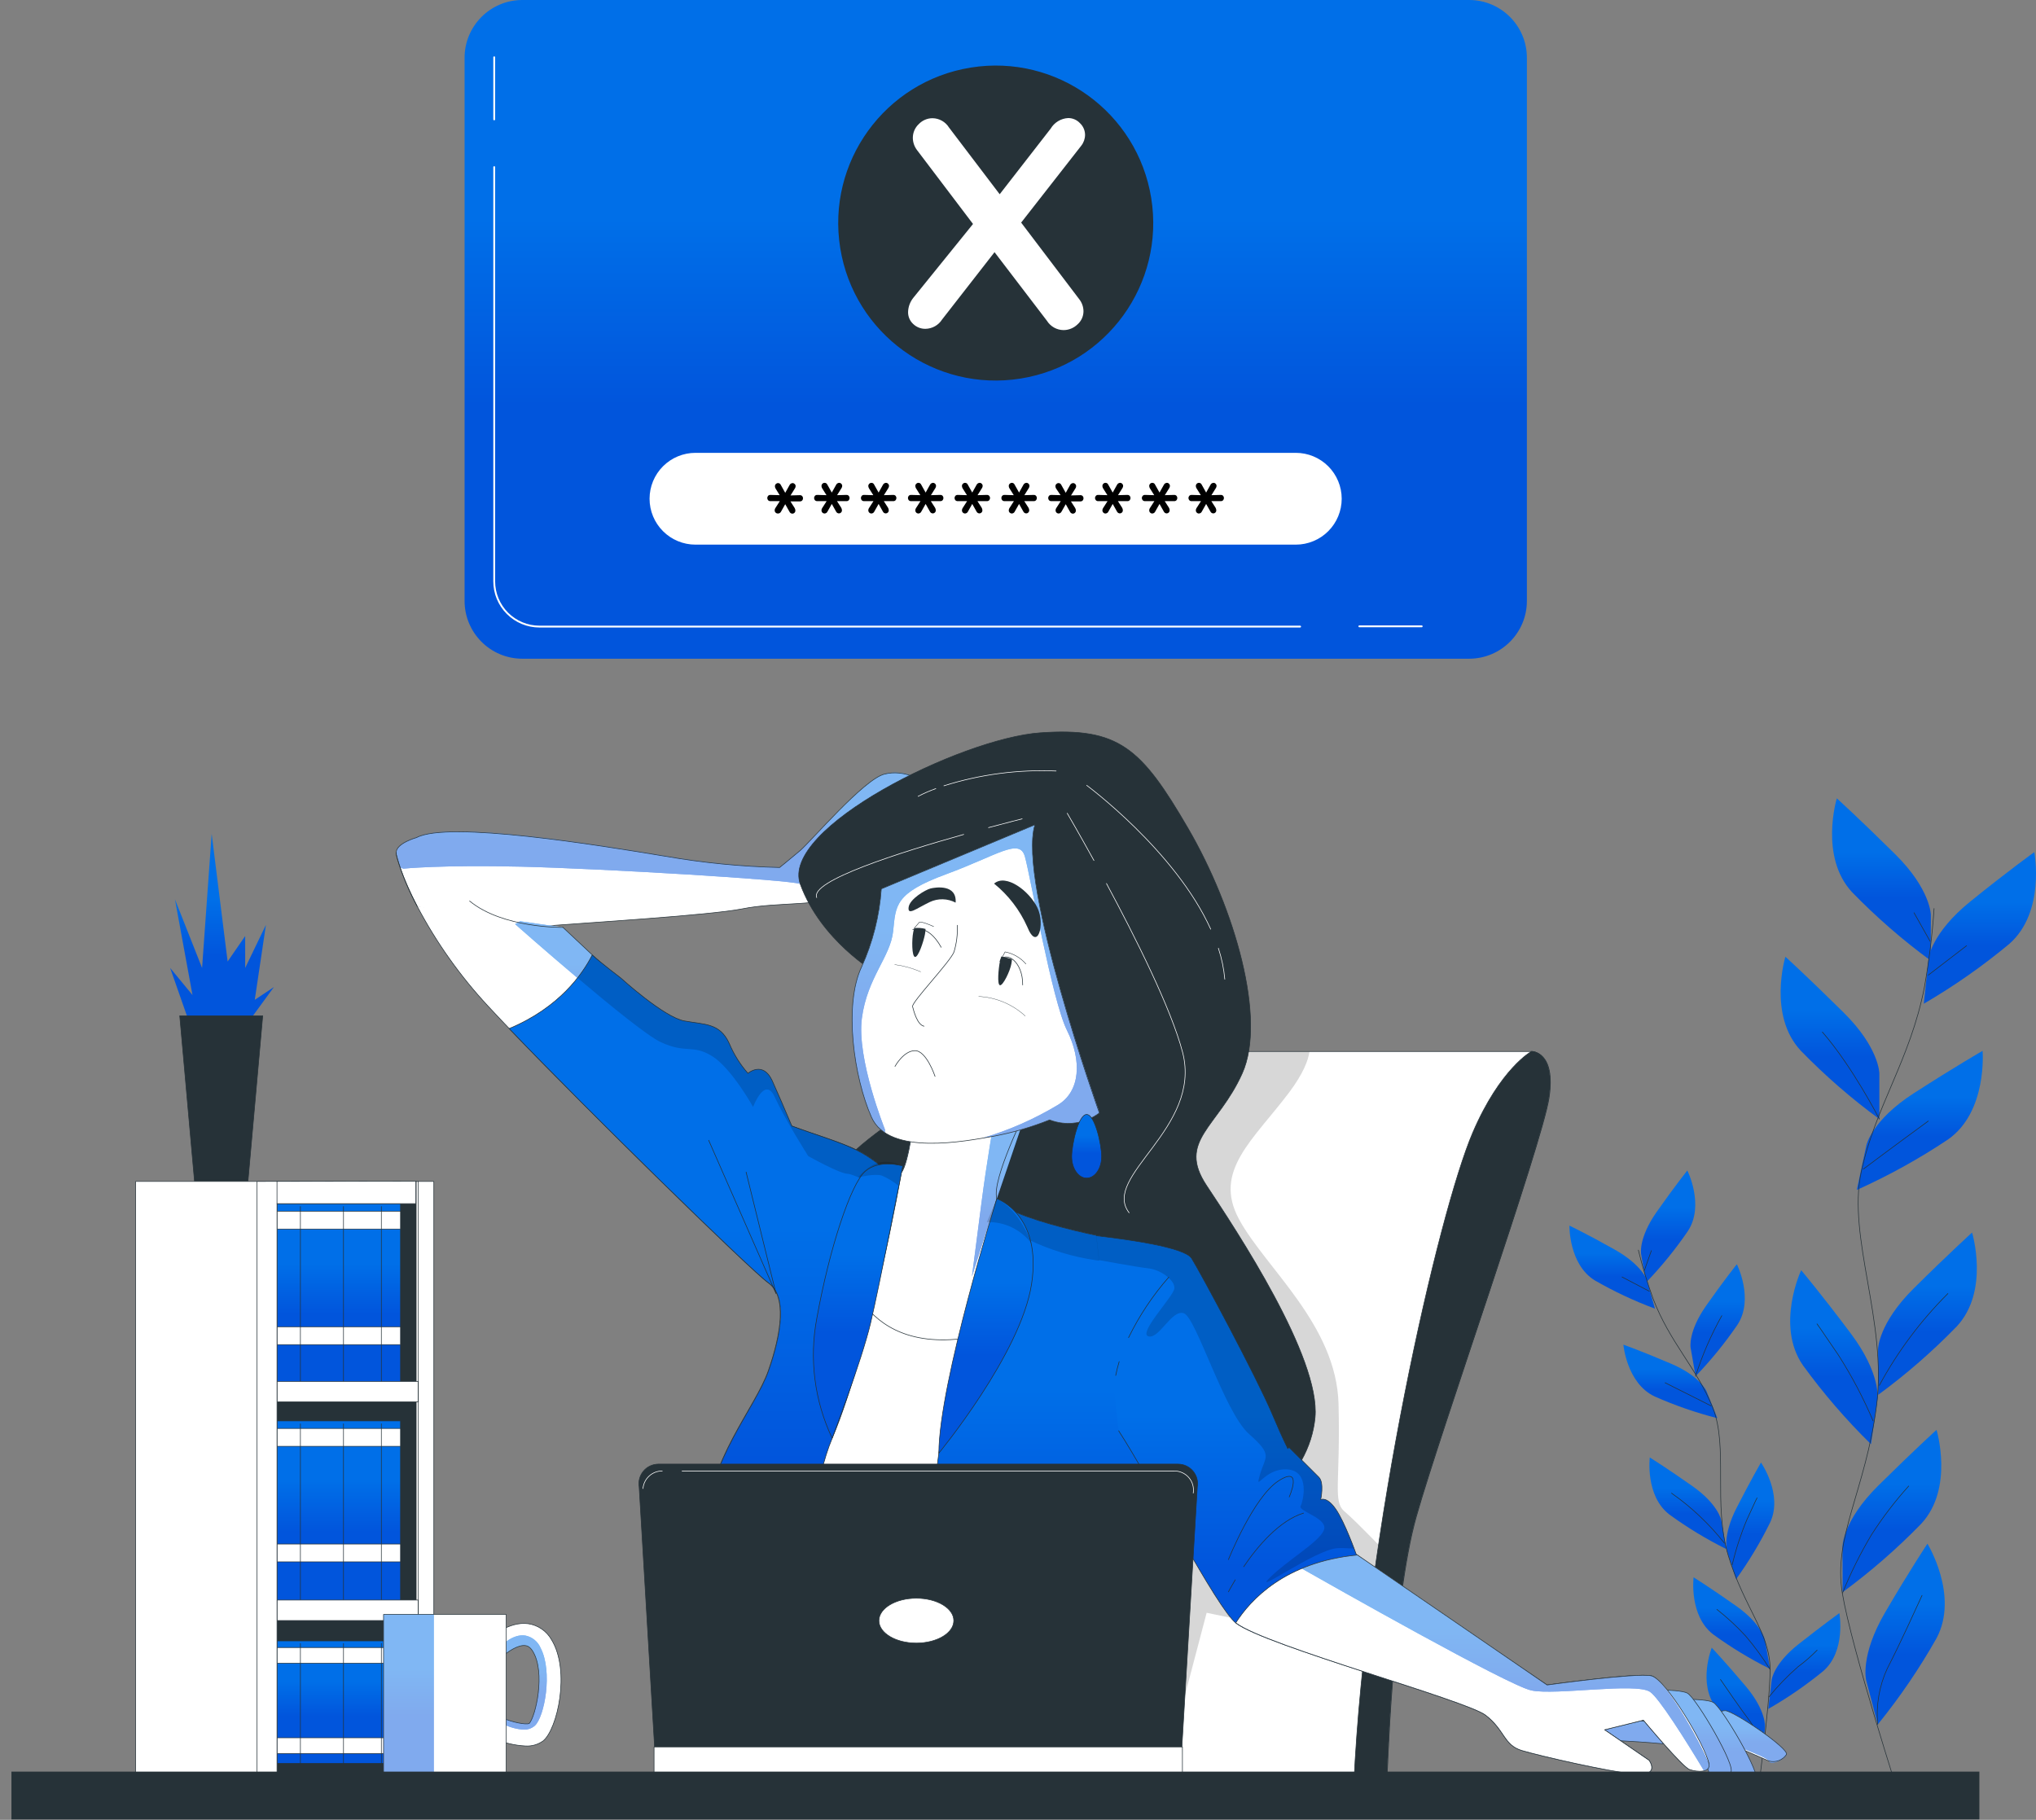 <svg width="2479" height="2216" viewBox="0 0 2479 2216" fill="none" xmlns="http://www.w3.org/2000/svg">
<rect x="0" y="0" width="2479" height="2216" fill="#808080" stroke="none"/>
<path d="M2350.98 1114.22C2350.98 1114.22 2350.98 1083.17 2307.52 1040.14C2264.05 997.107 2236.48 972.144 2236.48 972.144C2236.48 972.144 2214.87 1043.18 2255.1 1086.47C2284.64 1116.86 2316.67 1144.74 2350.86 1169.8L2350.98 1114.22Z" fill="url(#paint0_linear_635_1095)"/>
<path d="M2288.27 1307.1C2288.27 1307.1 2288.27 1276.05 2244.8 1233.02C2201.33 1189.98 2173.88 1165.02 2173.88 1165.02C2173.88 1165.02 2152.21 1236.06 2192.51 1279.34C2222.05 1309.74 2254.08 1337.62 2288.27 1362.68V1307.1Z" fill="url(#paint1_linear_635_1095)"/>
<path d="M2348.25 1166.82C2348.25 1166.82 2351.54 1136.14 2399.11 1097.7C2446.68 1059.27 2476.92 1037.66 2476.92 1037.66C2476.92 1037.66 2490.89 1110.56 2446.43 1149.43C2413.85 1176.55 2379.05 1200.89 2342.41 1222.21L2348.25 1166.82Z" fill="url(#paint2_linear_635_1095)"/>
<path d="M2272.49 1394.6C2272.49 1394.6 2278.7 1364.42 2330.31 1331.19C2381.91 1297.97 2413.95 1279.65 2413.95 1279.65C2413.95 1279.65 2420.16 1353.67 2371.91 1387.52C2336.66 1411.06 2299.5 1431.63 2260.82 1448.99L2272.49 1394.6Z" fill="url(#paint3_linear_635_1095)"/>
<path d="M2286.71 1642.99C2286.71 1642.99 2286.71 1611.94 2330.18 1568.84C2373.65 1525.75 2401.16 1500.91 2401.16 1500.91C2401.16 1500.91 2422.83 1571.95 2382.53 1615.17C2353 1645.6 2320.97 1673.49 2286.77 1698.56L2286.71 1642.99Z" fill="url(#paint4_linear_635_1095)"/>
<path d="M2286.03 1703.59C2286.03 1703.59 2290.38 1673.04 2253.74 1624.11C2217.1 1575.18 2193.07 1546.74 2193.07 1546.74C2193.07 1546.74 2161.59 1613.99 2195.18 1662.49C2220.08 1696.79 2247.81 1728.94 2278.08 1758.61L2286.03 1703.59Z" fill="url(#paint5_linear_635_1095)"/>
<path d="M2243.37 1883.25C2243.37 1883.25 2243.37 1852.2 2286.84 1809.16C2330.31 1766.13 2357.88 1741.17 2357.88 1741.17C2357.88 1741.17 2379.49 1812.2 2339.25 1855.49C2309.7 1885.9 2277.67 1913.79 2243.49 1938.88L2243.37 1883.25Z" fill="url(#paint6_linear_635_1095)"/>
<path d="M2272.24 2046.13C2272.24 2046.13 2264.42 2016.26 2295.28 1963.47C2326.14 1910.69 2346.82 1879.77 2346.82 1879.77C2346.82 1879.77 2385.7 1942.98 2357.81 1995.02C2336.96 2031.91 2313.05 2067 2286.34 2099.9L2272.24 2046.13Z" fill="url(#paint7_linear_635_1095)"/>
<path d="M2354.9 1106.34C2352.72 1138.49 2348.78 1170.5 2343.1 1202.22C2325.96 1290.52 2283.24 1347.53 2266.16 1427.26C2249.08 1506.99 2298.14 1609.77 2284.79 1712.23C2271.44 1814.69 2231.82 1871.63 2243.18 1940C2254.55 2008.37 2314.41 2193.55 2314.41 2193.55" stroke="#263238" stroke-width="0.746" stroke-linecap="round" stroke-linejoin="round"/>
<path d="M2347.88 1187.37L2394.45 1151.61" stroke="#263238" stroke-width="0.746" stroke-linecap="round" stroke-linejoin="round"/>
<path d="M2350.05 1146.2L2330.49 1111.49" stroke="#263238" stroke-width="0.746" stroke-linecap="round" stroke-linejoin="round"/>
<path d="M2268.77 1423.6C2268.77 1423.6 2307.76 1394.35 2347.88 1365.1" stroke="#263238" stroke-width="0.746" stroke-linecap="round" stroke-linejoin="round"/>
<path d="M2288.27 1362.68C2288.27 1362.68 2255.73 1298.96 2218.9 1256.74" stroke="#263238" stroke-width="0.746" stroke-linecap="round" stroke-linejoin="round"/>
<path d="M2288.27 1686.95C2310.51 1645.84 2338.63 1608.19 2371.72 1575.18" stroke="#263238" stroke-width="0.746" stroke-linecap="round" stroke-linejoin="round"/>
<path d="M2280.69 1730.3C2268.86 1702.42 2254.71 1675.58 2238.4 1650.07C2215.67 1616.47 2212.38 1612.12 2212.38 1612.12" stroke="#263238" stroke-width="0.746" stroke-linecap="round" stroke-linejoin="round"/>
<path d="M2243.37 1940C2253.27 1915.53 2265.02 1891.84 2278.52 1869.15C2292.02 1848.06 2307.25 1828.12 2324.03 1809.53" stroke="#263238" stroke-width="0.746" stroke-linecap="round" stroke-linejoin="round"/>
<path d="M2286.34 2099.9C2284.08 2076.5 2288.11 2052.92 2298.01 2031.6C2314.28 2000.18 2332.67 1959 2340.24 1942.73" stroke="#263238" stroke-width="0.746" stroke-linecap="round" stroke-linejoin="round"/>
<path d="M1998.14 1526.87C1998.14 1526.87 1994.79 1507.49 2017.21 1475.63C2039.62 1443.78 2054.47 1425.33 2054.47 1425.33C2054.47 1425.33 2075.7 1467.56 2055.21 1498.98C2039.99 1521.27 2022.94 1542.25 2004.23 1561.7L1998.14 1526.87Z" fill="url(#paint8_linear_635_1095)"/>
<path d="M2058.44 1641C2058.44 1641 2055.09 1621.63 2077.5 1589.77C2099.92 1557.91 2114.76 1539.47 2114.76 1539.47C2114.76 1539.47 2136 1581.7 2115.51 1613.18C2100.28 1635.44 2083.23 1656.4 2064.53 1675.84L2058.44 1641Z" fill="url(#paint9_linear_635_1095)"/>
<path d="M2005.53 1559.53C2005.53 1559.53 2000.19 1540.9 1966.16 1521.71C1932.13 1502.52 1910.9 1492.46 1910.9 1492.46C1910.9 1492.46 1910.03 1539.72 1941.94 1559.22C1965.31 1572.67 1989.76 1584.16 2015.03 1593.56L2005.53 1559.53Z" fill="url(#paint10_linear_635_1095)"/>
<path d="M2077.82 1694.16C2077.82 1694.16 2070.49 1675.9 2034.72 1660.62C1998.95 1645.35 1976.6 1637.4 1976.6 1637.4C1976.6 1637.4 1980.69 1684.47 2014.72 1700.49C2039.38 1711.42 2064.91 1720.26 2091.04 1726.94L2077.82 1694.16Z" fill="url(#paint11_linear_635_1095)"/>
<path d="M2095.82 1851.45C2095.82 1851.45 2092.53 1832.08 2060.68 1809.66C2028.82 1787.24 2008.76 1774.76 2008.76 1774.76C2008.76 1774.76 2002.93 1821.64 2032.79 1844.37C2054.61 1860.26 2077.73 1874.28 2101.91 1886.29L2095.82 1851.45Z" fill="url(#paint12_linear_635_1095)"/>
<path d="M2102.9 1889.39C2102.9 1889.39 2096.69 1870.76 2114.52 1835.99C2132.34 1801.21 2144.14 1780.91 2144.14 1780.91C2144.14 1780.91 2171.15 1819.66 2155.38 1853.75C2143.49 1877.95 2129.6 1901.11 2113.83 1922.99L2102.9 1889.39Z" fill="url(#paint13_linear_635_1095)"/>
<path d="M2157.18 2045.57C2157.18 2045.57 2159.41 2026.07 2189.9 2002.1C2220.39 1978.13 2239.58 1964.28 2239.58 1964.28C2239.58 1964.28 2248.09 2010.79 2219.58 2035.2C2198.71 2052.28 2176.44 2067.59 2153.02 2080.96L2157.18 2045.57Z" fill="url(#paint14_linear_635_1095)"/>
<path d="M2149.04 1997.38C2149.04 1997.38 2145.69 1978.01 2113.89 1955.59C2082.1 1933.17 2062.1 1920.69 2062.1 1920.69C2062.1 1920.69 2056.27 1967.57 2086.14 1990.36C2107.97 2006.23 2131.09 2020.25 2155.25 2032.28L2149.04 1997.38Z" fill="url(#paint15_linear_635_1095)"/>
<path d="M2149.04 2102.7C2149.04 2102.7 2150.66 2083.08 2125.57 2053.33C2100.48 2023.59 2084.21 2006.45 2084.21 2006.45C2084.21 2006.45 2066.64 2050.29 2089.8 2079.91C2106.78 2100.77 2125.47 2120.17 2145.69 2137.91L2149.04 2102.7Z" fill="url(#paint16_linear_635_1095)"/>
<path d="M1994.85 1522.27C1999.71 1542.2 2005.66 1561.86 2012.67 1581.14C2032.98 1634.67 2065.95 1665.78 2085.33 1713.9C2104.7 1762.03 2085.33 1831.89 2104.46 1894.67C2123.58 1957.45 2155.25 1988.87 2155.25 2032.96C2155.25 2077.05 2138.11 2199.7 2138.11 2199.7" stroke="#263238" stroke-width="0.746" stroke-linecap="round" stroke-linejoin="round"/>
<path d="M2008.08 1572.32L1974.98 1555" stroke="#263238" stroke-width="0.746" stroke-linecap="round" stroke-linejoin="round"/>
<path d="M2002.24 1546.74L2010.69 1522.89" stroke="#263238" stroke-width="0.746" stroke-linecap="round" stroke-linejoin="round"/>
<path d="M2083.28 1711.92C2083.28 1711.92 2055.65 1697.82 2027.39 1683.79" stroke="#263238" stroke-width="0.746" stroke-linecap="round" stroke-linejoin="round"/>
<path d="M2064.46 1675.84C2072.61 1650.25 2083.32 1625.56 2096.44 1602.13" stroke="#263238" stroke-width="0.746" stroke-linecap="round" stroke-linejoin="round"/>
<path d="M2099.67 1879.15C2081.25 1855.83 2059.54 1835.31 2035.22 1818.23" stroke="#263238" stroke-width="0.746" stroke-linecap="round" stroke-linejoin="round"/>
<path d="M2109.11 1905.48C2113.53 1886.74 2119.49 1868.4 2126.93 1850.64C2137.55 1827.11 2139.35 1824 2139.35 1824" stroke="#263238" stroke-width="0.746" stroke-linecap="round" stroke-linejoin="round"/>
<path d="M2153.76 2066.43C2164.53 2053.09 2176.46 2040.73 2189.41 2029.49C2197.64 2023.42 2205.37 2016.69 2212.51 2009.37" stroke="#263238" stroke-width="0.746" stroke-linecap="round" stroke-linejoin="round"/>
<path d="M2155.25 2032.96C2146.38 2018.65 2136.44 2005.03 2125.51 1992.23C2114.74 1980.48 2103.03 1969.64 2090.48 1959.81" stroke="#263238" stroke-width="0.746" stroke-linecap="round" stroke-linejoin="round"/>
<path d="M2145.69 2137.91C2144.58 2122.98 2139.5 2108.61 2130.97 2096.3C2117.37 2078.36 2101.35 2054.51 2094.83 2045.13" stroke="#263238" stroke-width="0.746" stroke-linecap="round" stroke-linejoin="round"/>
<path d="M234.375 1256.37L207.176 1178.68L234.375 1211.66L213.013 1095.1L246.05 1178.68L257.724 1015.43L277.161 1170.86L298.522 1139.81V1178.68L323.796 1126.21L310.197 1217.49L333.484 1201.97L296.597 1252.45L234.375 1256.37Z" fill="url(#paint17_linear_635_1095)"/>
<path d="M319.884 1236.93H218.851L237.045 1440.92H301.689L319.884 1236.93Z" fill="#263238" stroke="#263238" stroke-width="0.746" stroke-linecap="round" stroke-linejoin="round"/>
<path d="M509.407 1438.62H165.198V2167.65H509.407V1438.62Z" fill="white" stroke="#263238" stroke-width="0.746" stroke-linecap="round" stroke-linejoin="round"/>
<path d="M528.223 1438.62H337.271V2167.65H528.223V1438.62Z" fill="white" stroke="#263238" stroke-width="0.746" stroke-linecap="round" stroke-linejoin="round"/>
<path d="M506.737 1438.62H337.271V2167.65H506.737V1438.62Z" fill="#263238" stroke="#263238" stroke-width="0.746" stroke-linecap="round" stroke-linejoin="round"/>
<path d="M487.673 1998.13H337.271V2147.41H487.673V1998.13Z" fill="url(#paint18_linear_635_1095)" stroke="#263238" stroke-width="0.746" stroke-linecap="round" stroke-linejoin="round"/>
<path d="M487.673 2006.2H337.271V2025.33H487.673V2006.2Z" fill="white" stroke="#263238" stroke-width="0.746" stroke-linecap="round" stroke-linejoin="round"/>
<path d="M487.673 2116.11H337.271V2135.24H487.673V2116.11Z" fill="white" stroke="#263238" stroke-width="0.746" stroke-linecap="round" stroke-linejoin="round"/>
<path d="M365.774 2001.23V2190.01" stroke="#263238" stroke-width="0.746" stroke-linecap="round" stroke-linejoin="round"/>
<path d="M418.247 2001.23V2190.01" stroke="#263238" stroke-width="0.746" stroke-linecap="round" stroke-linejoin="round"/>
<path d="M464.324 2001.23V2190.01" stroke="#263238" stroke-width="0.746" stroke-linecap="round" stroke-linejoin="round"/>
<path d="M487.673 1465.7H337.271V1685.21H487.673V1465.7Z" fill="url(#paint19_linear_635_1095)" stroke="#263238" stroke-width="0.746" stroke-linecap="round" stroke-linejoin="round"/>
<path d="M487.673 1474.89H337.271V1496.62H487.673V1474.89Z" fill="white" stroke="#263238" stroke-width="0.746" stroke-linecap="round" stroke-linejoin="round"/>
<path d="M487.673 1615.6H337.271V1637.34H487.673V1615.6Z" fill="white" stroke="#263238" stroke-width="0.746" stroke-linecap="round" stroke-linejoin="round"/>
<path d="M365.774 1469.18V1683.72" stroke="#263238" stroke-width="0.746" stroke-linecap="round" stroke-linejoin="round"/>
<path d="M418.247 1469.18V1683.72" stroke="#263238" stroke-width="0.746" stroke-linecap="round" stroke-linejoin="round"/>
<path d="M464.324 1469.18V1683.72" stroke="#263238" stroke-width="0.746" stroke-linecap="round" stroke-linejoin="round"/>
<path d="M487.673 1730.24H337.271V1949.75H487.673V1730.24Z" fill="url(#paint20_linear_635_1095)" stroke="#263238" stroke-width="0.746" stroke-linecap="round" stroke-linejoin="round"/>
<path d="M487.673 1739.43H337.271V1761.16H487.673V1739.43Z" fill="white" stroke="#263238" stroke-width="0.746" stroke-linecap="round" stroke-linejoin="round"/>
<path d="M487.673 1880.14H337.271V1901.87H487.673V1880.14Z" fill="white" stroke="#263238" stroke-width="0.746" stroke-linecap="round" stroke-linejoin="round"/>
<path d="M365.774 1733.78V1948.26" stroke="#263238" stroke-width="0.746" stroke-linecap="round" stroke-linejoin="round"/>
<path d="M418.247 1733.78V1948.26" stroke="#263238" stroke-width="0.746" stroke-linecap="round" stroke-linejoin="round"/>
<path d="M464.324 1733.78V1948.26" stroke="#263238" stroke-width="0.746" stroke-linecap="round" stroke-linejoin="round"/>
<path d="M509.345 1682.17H337.271V1707.14H509.345V1682.17Z" fill="white" stroke="#263238" stroke-width="0.746" stroke-linecap="round" stroke-linejoin="round"/>
<path d="M509.345 1948.39H337.271V1973.35H509.345V1948.39Z" fill="white" stroke="#263238" stroke-width="0.746" stroke-linecap="round" stroke-linejoin="round"/>
<path d="M509.345 1438.62V2167.59" stroke="#263238" stroke-width="0.746" stroke-linecap="round" stroke-linejoin="round"/>
<path d="M312.991 1438.62V2167.59H337.271V1465.7H506.364V1438.31L312.991 1438.62Z" fill="white" stroke="#263238" stroke-width="0.746" stroke-linecap="round" stroke-linejoin="round"/>
<path d="M337.271 1465.7V1438.62" stroke="#263238" stroke-width="0.746" stroke-linecap="round" stroke-linejoin="round"/>
<path d="M508.041 1103.73C489.97 1068.89 482.394 1043.93 482.394 1038.15C482.394 1026.73 507.233 1019.9 507.233 1019.9C545.983 999.405 728.24 1029.03 810.272 1042.69C856.192 1050.69 902.646 1055.26 949.247 1056.35C949.247 1056.35 960.611 1047.28 974.086 1035.86C987.561 1024.43 1051.52 949.291 1076.61 942.709C1101.7 936.127 1124.43 951.837 1124.43 951.837C1124.43 951.837 1165.47 976.677 1158.58 981.458C1151.69 986.24 1051.52 1072.56 1026.43 1088.52C1001.35 1104.47 948.998 1097.64 903.419 1106.77C864.173 1114.6 705.202 1124.28 668.75 1127.26C641.375 1133.76 612.643 1131.36 586.719 1120.43" fill="white"/>
<path d="M1124.86 951.589C1124.86 951.589 1102.07 935.63 1077.04 942.461C1052.02 949.292 988.182 1024.49 974.521 1035.61C960.859 1046.72 949.681 1056.1 949.681 1056.1C903.081 1055.01 856.627 1050.44 810.706 1042.44C728.675 1028.78 546.417 998.97 507.668 1019.65C507.668 1019.65 482.829 1026.48 482.829 1037.91C483.692 1044.29 485.339 1050.55 487.735 1056.53L491.15 1057.78C491.15 1057.78 536.668 1053 634.907 1055.35C733.146 1057.71 960.362 1071.19 974.955 1076.47C981.165 1078.83 1025.19 1068.89 1074 1051.63C1111.26 1021.26 1155.04 983.321 1159.45 980.651C1165.91 976.615 1124.86 951.589 1124.86 951.589Z" fill="url(#paint21_linear_635_1095)"/>
<path opacity="0.5" d="M1124.86 951.589C1124.86 951.589 1102.07 935.63 1077.04 942.461C1052.02 949.292 988.182 1024.49 974.521 1035.61C960.859 1046.72 949.681 1056.1 949.681 1056.1C903.081 1055.01 856.627 1050.44 810.706 1042.44C728.675 1028.78 546.417 998.97 507.668 1019.65C507.668 1019.65 482.829 1026.48 482.829 1037.91C483.692 1044.29 485.339 1050.55 487.735 1056.53L491.15 1057.78C491.15 1057.78 536.668 1053 634.907 1055.35C733.146 1057.71 960.362 1071.19 974.955 1076.47C981.165 1078.83 1025.19 1068.89 1074 1051.63C1111.26 1021.26 1155.04 983.321 1159.45 980.651C1165.91 976.615 1124.86 951.589 1124.86 951.589Z" fill="white"/>
<path d="M508.041 1103.73C489.97 1068.89 482.394 1043.93 482.394 1038.15C482.394 1026.73 507.233 1019.9 507.233 1019.9C545.983 999.405 728.24 1029.03 810.272 1042.69C856.192 1050.69 902.646 1055.26 949.247 1056.35C949.247 1056.35 960.611 1047.28 974.086 1035.86C987.561 1024.43 1051.52 949.291 1076.61 942.709C1101.7 936.127 1124.43 951.837 1124.43 951.837C1124.43 951.837 1165.47 976.677 1158.58 981.458C1151.69 986.24 1051.52 1072.56 1026.43 1088.52C1001.35 1104.47 948.998 1097.64 903.419 1106.77C864.173 1114.6 705.202 1124.28 668.75 1127.26C641.375 1133.76 612.643 1131.36 586.719 1120.43" stroke="#263238" stroke-width="0.746" stroke-linecap="round" stroke-linejoin="round"/>
<path d="M1407.9 1306.29C1412.02 1298.47 1418.21 1291.92 1425.78 1287.36C1433.35 1282.79 1442.03 1280.39 1450.87 1280.4H1865.07C1865.07 1280.4 1895 1280.4 1886.06 1337.28C1877.11 1394.16 1754.28 1741.47 1724.6 1846.48C1694.92 1951.49 1688.65 2172.81 1688.65 2172.81H1191.86C1191.86 2172.81 1231.23 1643.55 1407.9 1306.29Z" fill="white"/>
<path opacity="0.16" d="M1594.44 1280.4H1450.87C1442.03 1280.39 1433.35 1282.79 1425.78 1287.36C1418.21 1291.92 1412.02 1298.47 1407.9 1306.29C1231.23 1643.55 1191.43 2172.62 1191.43 2172.62H1414.24L1469.19 1963.91L1698.33 2011.17C1699.95 1993.66 1701.81 1975.83 1703.99 1958.26L1698.96 1902.37C1698.96 1902.37 1652.01 1853 1637.23 1840.65C1622.45 1828.29 1632.26 1806 1629.78 1709.68C1627.29 1613.37 1540.85 1544.13 1508.69 1484.82C1476.52 1425.52 1526.01 1388.45 1570.47 1329.15C1586.31 1307.72 1592.77 1291.95 1594.44 1280.4Z" fill="black"/>
<path d="M1407.9 1306.29C1412.02 1298.47 1418.21 1291.92 1425.78 1287.36C1433.35 1282.79 1442.03 1280.39 1450.87 1280.4H1865.07C1865.07 1280.4 1895 1280.4 1886.06 1337.28C1877.11 1394.16 1754.28 1741.47 1724.6 1846.48C1694.92 1951.49 1688.65 2172.81 1688.65 2172.81H1191.86C1191.86 2172.81 1231.23 1643.55 1407.9 1306.29Z" stroke="#263238" stroke-width="0.746" stroke-linecap="round" stroke-linejoin="round"/>
<path d="M1793.22 1379.2C1751.37 1476.88 1662.81 1863.56 1648.41 2172.62H1688.4C1688.4 2172.62 1694.61 1951.06 1724.35 1846.3C1754.1 1741.54 1877.05 1394.16 1885.81 1337.09C1894.56 1280.02 1864.82 1280.21 1864.82 1280.21C1864.82 1280.21 1826.82 1300.89 1793.22 1379.2Z" fill="#263238" stroke="#263238" stroke-width="0.746" stroke-linecap="round" stroke-linejoin="round"/>
<path d="M1065.62 1183.96C1065.62 1183.96 999.546 1145.21 974.521 1076.9C949.495 1008.59 1170.44 899.178 1266.38 892.347C1362.32 885.517 1389.4 910.542 1446.47 1008.53C1503.53 1106.52 1542.16 1240.9 1512.54 1306.98C1482.92 1373.05 1432.8 1389.01 1469.07 1443.59C1505.33 1498.18 1608.04 1653.17 1601.21 1726.07C1594.38 1798.98 1523.78 1862.69 1421.13 1869.65C1318.48 1876.6 1181.87 1814.94 1067.98 1714.4C954.09 1613.86 983.649 1466.01 1024.51 1418.19C1065.37 1370.38 1127.03 1352.12 1131.57 1304.31C1136.1 1256.49 1065.62 1183.96 1065.62 1183.96Z" fill="#263238" stroke="#263238" stroke-width="0.746" stroke-linecap="round" stroke-linejoin="round"/>
<path d="M1347.23 1075.85C1382.32 1141.17 1426.22 1228.67 1439.94 1281.52C1463.91 1374.04 1340.59 1432.29 1374.8 1476.81" stroke="white" stroke-width="0.746" stroke-linecap="round" stroke-linejoin="round"/>
<path d="M1299.42 990.276C1299.42 990.276 1313.08 1013.56 1331.96 1047.84" stroke="white" stroke-width="0.746" stroke-linecap="round" stroke-linejoin="round"/>
<path d="M1483.48 1154.65C1487.52 1166.89 1490.15 1179.56 1491.3 1192.4" stroke="white" stroke-width="0.746" stroke-linecap="round" stroke-linejoin="round"/>
<path d="M1323.14 956.309C1323.14 956.309 1431.06 1036.04 1474.16 1131.49" stroke="white" stroke-width="0.746" stroke-linecap="round" stroke-linejoin="round"/>
<path d="M1173.36 1016.11C1096.29 1037.72 985.45 1072.8 994.454 1093.05" stroke="white" stroke-width="0.746" stroke-linecap="round" stroke-linejoin="round"/>
<path d="M1244.58 997.107C1244.58 997.107 1228.13 1001.21 1203.6 1007.79" stroke="white" stroke-width="0.746" stroke-linecap="round" stroke-linejoin="round"/>
<path d="M1149.26 956.867C1193.41 942.955 1239.64 936.861 1285.88 938.859" stroke="white" stroke-width="0.746" stroke-linecap="round" stroke-linejoin="round"/>
<path d="M1117.84 969.722C1124.82 966.086 1132.04 962.932 1139.45 960.283" stroke="white" stroke-width="0.746" stroke-linecap="round" stroke-linejoin="round"/>
<path d="M482.394 1038.15C482.366 1038.59 482.366 1039.02 482.394 1039.46C482.366 1039.02 482.366 1038.59 482.394 1038.15V1038.15ZM508.041 1103.73C497.582 1084.58 489.252 1064.34 483.202 1043.37C489.223 1064.35 497.554 1084.59 508.041 1103.73V1103.73ZM482.518 1039.83C482.518 1040.2 482.518 1040.64 482.518 1041.2C482.643 1040.64 482.581 1040.2 482.518 1039.83V1039.83ZM482.829 1041.57C482.905 1042.18 483.03 1042.78 483.202 1043.37C483.03 1042.78 482.905 1042.18 482.829 1041.57ZM508.041 1103.67C531.265 1147.66 560.159 1188.41 593.984 1224.88C676.016 1313.74 912.982 1546.18 935.523 1562.14C958.065 1578.1 951.482 1623.61 935.523 1669.19C919.564 1714.77 860.322 1780.97 862.62 1853.75C864.918 1926.53 887.459 2038.3 885.41 2061.09C883.361 2083.88 826.355 2161.38 826.355 2161.38H1414.17C1414.17 2161.38 1340.9 2068.23 1340.9 2036.38C1340.9 2004.52 1441.5 1596.35 1446.03 1566.73C1450.56 1537.11 1432.37 1516.62 1395.92 1514.32C1359.47 1512.02 1220.49 1482.4 1213.66 1459.61C1206.83 1436.82 1250.11 1350.26 1250.11 1350.26L1113.5 1357.09C1113.5 1357.09 1106.67 1416.33 1097.54 1427.76C1088.41 1439.18 1074.75 1416.33 1042.83 1400.43C1010.91 1384.54 949.681 1370.81 926.643 1352.56C903.605 1334.3 685.144 1129 685.144 1129" fill="white"/>
<path d="M961.542 1370.13C972.906 1390 984.27 1407.95 984.27 1407.95C984.27 1407.95 1022.58 1429.5 1032.15 1429.5C1041.71 1429.5 1099.21 1460.54 1099.21 1460.54C1099.21 1460.54 1147.15 1448.56 1130.26 1407.82C1124.93 1397.39 1118.21 1387.74 1110.27 1379.13C1107.41 1397.2 1102.82 1420.86 1097.41 1427.63C1088.28 1439 1074.62 1416.21 1042.7 1400.31C1022.03 1390 988.555 1380.56 961.542 1370.13Z" fill="url(#paint22_linear_635_1095)"/>
<path d="M844.549 1277.91C774.192 1212.77 685.144 1129.25 685.144 1129.25L633.354 1121.8L627.145 1125.28C627.145 1125.28 773.323 1254.63 804.434 1269.03C817.02 1274.82 830.698 1277.85 844.549 1277.91Z" fill="url(#paint23_linear_635_1095)"/>
<path d="M918.26 1345.35L912.671 1340.38C915.527 1345.1 917.142 1348.08 917.142 1348.08L918.26 1345.35Z" fill="url(#paint24_linear_635_1095)"/>
<g opacity="0.5">
<path d="M961.542 1370.13C972.906 1390 984.27 1407.95 984.27 1407.95C984.27 1407.95 1022.58 1429.5 1032.15 1429.5C1041.71 1429.5 1099.21 1460.54 1099.21 1460.54C1099.21 1460.54 1147.15 1448.56 1130.26 1407.82C1124.93 1397.39 1118.21 1387.74 1110.27 1379.13C1107.41 1397.2 1102.82 1420.86 1097.41 1427.63C1088.28 1439 1074.62 1416.21 1042.7 1400.31C1022.03 1390 988.555 1380.56 961.542 1370.13Z" fill="white"/>
<path d="M844.549 1277.91C774.192 1212.77 685.144 1129.25 685.144 1129.25L633.354 1121.8L627.145 1125.28C627.145 1125.28 773.323 1254.63 804.434 1269.03C817.02 1274.82 830.698 1277.85 844.549 1277.91Z" fill="white"/>
<path d="M918.26 1345.35L912.671 1340.38C915.527 1345.1 917.142 1348.08 917.142 1348.08L918.26 1345.35Z" fill="white"/>
</g>
<path d="M508.041 1103.67C531.265 1147.66 560.159 1188.41 593.984 1224.88C676.016 1313.74 912.982 1546.18 935.523 1562.14C958.065 1578.1 951.482 1623.61 935.523 1669.19C919.564 1714.77 860.322 1780.97 862.62 1853.75C864.918 1926.53 887.459 2038.3 885.41 2061.09C883.361 2083.88 826.355 2161.38 826.355 2161.38H1414.17C1414.17 2161.38 1340.9 2068.23 1340.9 2036.38C1340.9 2004.52 1441.5 1596.35 1446.03 1566.73C1450.56 1537.11 1432.37 1516.62 1395.92 1514.32C1359.47 1512.02 1220.49 1482.4 1213.66 1459.61C1206.83 1436.82 1250.11 1350.26 1250.11 1350.26L1113.5 1357.09C1113.5 1357.09 1106.67 1416.33 1097.54 1427.76C1088.41 1439.18 1074.75 1416.33 1042.83 1400.43C1010.91 1384.54 949.681 1370.81 926.643 1352.56C903.605 1334.3 685.144 1129 685.144 1129M482.394 1038.15C482.366 1038.59 482.366 1039.02 482.394 1039.46C482.366 1039.02 482.366 1038.59 482.394 1038.15V1038.15ZM508.041 1103.73C497.582 1084.58 489.252 1064.34 483.202 1043.37C489.223 1064.35 497.554 1084.59 508.041 1103.73V1103.73ZM482.518 1039.83C482.518 1040.2 482.518 1040.64 482.518 1041.2C482.643 1040.64 482.581 1040.2 482.518 1039.83V1039.83ZM482.829 1041.57C482.905 1042.18 483.03 1042.78 483.202 1043.37C483.03 1042.78 482.905 1042.18 482.829 1041.57Z" stroke="#263238" stroke-width="0.746" stroke-linecap="round" stroke-linejoin="round"/>
<path d="M685.144 1129.25C685.144 1129.25 612.365 1130.62 571.753 1097.15" stroke="#263238" stroke-width="0.746" stroke-linecap="round" stroke-linejoin="round"/>
<path d="M1213.72 1459.61C1206.89 1436.88 1250.17 1350.26 1250.17 1350.26L1113.56 1357.09C1113.56 1357.09 1106.73 1416.33 1097.6 1427.76C1088.47 1439.18 1074.81 1416.33 1042.89 1400.43C1040.47 1399.19 1037.8 1398.01 1035.07 1396.83L1026.81 1526.68C1026.81 1526.68 1038.79 1652.43 1182.49 1628.52C1240.67 1618.83 1302.77 1566.92 1356.36 1508.55C1301.22 1498.42 1218.94 1477.06 1213.72 1459.61Z" fill="white"/>
<path d="M1209.87 1367.46C1209.87 1367.46 1201.61 1413.78 1194.97 1465.02C1188.32 1516.25 1183.42 1554.37 1183.42 1554.37L1213.72 1459.61L1247.88 1359.2C1247.88 1359.2 1214.84 1359.2 1209.87 1367.46Z" fill="url(#paint25_linear_635_1095)"/>
<path opacity="0.5" d="M1209.87 1367.46C1209.87 1367.46 1201.61 1413.78 1194.97 1465.02C1188.32 1516.25 1183.42 1554.37 1183.42 1554.37L1213.72 1459.61L1247.88 1359.2C1247.88 1359.2 1214.84 1359.2 1209.87 1367.46Z" fill="white"/>
<path d="M1213.72 1459.61C1206.89 1436.88 1250.17 1350.26 1250.17 1350.26L1113.56 1357.09C1113.56 1357.09 1106.73 1416.33 1097.6 1427.76C1088.47 1439.18 1074.81 1416.33 1042.89 1400.43C1040.47 1399.19 1037.8 1398.01 1035.07 1396.83L1026.81 1526.68C1026.81 1526.68 1038.79 1652.43 1182.49 1628.52C1240.67 1618.83 1302.77 1566.92 1356.36 1508.55C1301.22 1498.42 1218.94 1477.06 1213.72 1459.61Z" stroke="#263238" stroke-width="0.746" stroke-linecap="round" stroke-linejoin="round"/>
<path d="M1097.54 1427.76C1088.41 1439.12 1074.75 1416.33 1042.83 1400.43C1022.71 1390.31 990.666 1381.12 964.15 1371.18C956.636 1353.36 946.701 1330.14 940.305 1316.1C928.941 1291.26 910.684 1306.98 910.684 1306.98C901.159 1296.14 893.462 1283.83 887.894 1270.52C876.53 1245.68 858.273 1247.73 833.248 1243.2C808.222 1238.67 755.749 1190.79 755.749 1190.79C755.749 1190.79 731.221 1172.16 721.099 1162.91C709.3 1186.13 681.046 1226.99 619.941 1252.52C717.373 1354.29 915.031 1547.67 935.771 1562.2C958.561 1578.1 951.731 1623.68 935.771 1669.26C919.812 1714.84 860.571 1781.03 862.868 1853.81C865.166 1926.59 887.708 2038.37 885.658 2061.16C883.609 2081.46 838.153 2145.11 828.28 2158.77L851.442 2161.38H972.037C971.354 2100.28 971.416 1850.89 1013.21 1751.53C1061.09 1637.34 1097.54 1427.76 1097.54 1427.76Z" fill="url(#paint26_linear_635_1095)"/>
<path opacity="0.16" d="M1042.83 1400.43C1022.71 1390.31 990.666 1381.12 964.15 1371.18C956.636 1353.36 946.701 1330.14 940.305 1316.1C928.941 1291.26 910.684 1306.98 910.684 1306.98C901.159 1296.14 893.462 1283.83 887.894 1270.52C876.53 1245.68 858.273 1247.73 833.248 1243.2C808.222 1238.67 755.75 1190.79 755.75 1190.79C755.75 1190.79 731.221 1172.16 721.099 1162.91C716.048 1172.77 710.037 1182.11 703.153 1190.79C743.889 1225.25 788.848 1261.77 804.559 1269.03C835.608 1283.38 842.873 1271.39 866.657 1285.8C890.44 1300.21 916.956 1347.9 916.956 1347.9C916.956 1347.9 931.363 1309.52 943.347 1335.91C955.332 1362.3 984.084 1407.76 984.084 1407.76C984.084 1407.76 1022.4 1429.31 1031.96 1429.31C1039.48 1429.31 1076.3 1448.43 1091.95 1456.69C1095.43 1438.5 1097.35 1427.57 1097.35 1427.57C1088.41 1439.12 1074.75 1416.33 1042.83 1400.43Z" fill="black"/>
<path d="M1097.54 1427.76C1088.41 1439.12 1074.75 1416.33 1042.83 1400.43C1022.71 1390.31 990.666 1381.12 964.15 1371.18C956.636 1353.36 946.701 1330.14 940.305 1316.1C928.941 1291.26 910.684 1306.98 910.684 1306.98C901.159 1296.14 893.462 1283.83 887.894 1270.52C876.53 1245.68 858.273 1247.73 833.248 1243.2C808.222 1238.67 755.749 1190.79 755.749 1190.79C755.749 1190.79 731.221 1172.16 721.099 1162.91C709.3 1186.13 681.046 1226.99 619.941 1252.52C717.373 1354.29 915.031 1547.67 935.771 1562.2C958.561 1578.1 951.731 1623.68 935.771 1669.26C919.812 1714.84 860.571 1781.03 862.868 1853.81C865.166 1926.59 887.708 2038.37 885.658 2061.16C883.609 2081.46 838.153 2145.11 828.28 2158.77L851.442 2161.38H972.037C971.354 2100.28 971.416 1850.89 1013.21 1751.53C1061.09 1637.34 1097.54 1427.76 1097.54 1427.76Z" stroke="#263238" stroke-width="0.746" stroke-linecap="round" stroke-linejoin="round"/>
<path d="M1099.15 1419.81C1099.15 1419.81 1070.83 1411.11 1053.39 1426.39C1035.94 1441.67 1009.92 1520.03 994.578 1605.05C985.125 1654.53 991.649 1705.75 1013.21 1751.29C1013.21 1751.29 1049.04 1657.33 1059.91 1611.57C1070.77 1565.8 1099.15 1419.81 1099.15 1419.81Z" fill="url(#paint27_linear_635_1095)"/>
<path opacity="0.16" d="M1044.82 1433.66C1044.82 1433.66 1065.31 1428.69 1073.75 1431.54C1080.86 1434.59 1087.51 1438.63 1093.5 1443.53L1099.15 1419.81C1090.67 1415.48 1081.06 1413.89 1071.64 1415.28C1057.55 1418.13 1044.82 1433.66 1044.82 1433.66Z" fill="black"/>
<path d="M1099.15 1419.81C1099.15 1419.81 1070.83 1411.11 1053.39 1426.39C1035.94 1441.67 1009.92 1520.03 994.578 1605.05C985.125 1654.53 991.649 1705.75 1013.21 1751.29C1013.21 1751.29 1049.04 1657.33 1059.91 1611.57C1070.77 1565.8 1099.15 1419.81 1099.15 1419.81Z" stroke="#263238" stroke-width="0.746" stroke-linecap="round" stroke-linejoin="round"/>
<path d="M908.449 1427.26L944.9 1575.36L862.869 1388.51" stroke="#263238" stroke-width="0.746" stroke-linecap="round" stroke-linejoin="round"/>
<path d="M1148.58 2161.38H1414.24C1414.24 2161.38 1340.96 2068.23 1340.96 2036.38C1340.96 2004.52 1441.56 1596.35 1446.09 1566.73C1450.63 1537.11 1432.43 1516.62 1395.98 1514.32C1359.53 1512.02 1220.55 1482.4 1213.72 1459.61C1213.72 1459.61 1161.31 1644.17 1143.12 1769.48C1127.47 1876.97 1143.68 2100.03 1148.58 2161.38Z" fill="url(#paint28_linear_635_1095)"/>
<path opacity="0.16" d="M1395.98 1514.32C1366.11 1512.46 1267.44 1492.21 1229 1472.47L1242.97 1504.76C1268.29 1518.19 1295.51 1527.65 1323.7 1532.83C1369.96 1541.09 1412.99 1539.47 1441.12 1580.83L1442.49 1582.88C1444.23 1574.93 1445.41 1569.34 1445.78 1566.73C1450.69 1537.11 1432.43 1516.62 1395.98 1514.32Z" fill="black"/>
<path d="M1148.58 2161.38H1414.24C1414.24 2161.38 1340.96 2068.23 1340.96 2036.38C1340.96 2004.52 1441.56 1596.35 1446.09 1566.73C1450.63 1537.11 1432.43 1516.62 1395.98 1514.32C1359.53 1512.02 1220.55 1482.4 1213.72 1459.61C1213.72 1459.61 1161.31 1644.17 1143.12 1769.48C1127.47 1876.97 1143.68 2100.03 1148.58 2161.38Z" stroke="#263238" stroke-width="0.746" stroke-linecap="round" stroke-linejoin="round"/>
<path d="M1213.72 1459.61C1213.72 1459.61 1143.43 1683.17 1143.12 1769.48C1143.12 1769.48 1242.97 1648.58 1256.01 1563.63C1269.05 1478.68 1213.72 1459.61 1213.72 1459.61Z" fill="url(#paint29_linear_635_1095)"/>
<path opacity="0.16" d="M1201.61 1488.18C1212.18 1487.82 1222.66 1490.05 1232.18 1494.66C1241.69 1499.27 1249.93 1506.12 1256.2 1514.63C1256.2 1514.63 1242.41 1474.08 1213.72 1459.61L1201.61 1488.18Z" fill="black"/>
<path d="M1213.72 1459.61C1213.72 1459.61 1143.43 1683.17 1143.12 1769.48C1143.12 1769.48 1242.97 1648.58 1256.01 1563.63C1269.05 1478.68 1213.72 1459.61 1213.72 1459.61Z" stroke="#263238" stroke-width="0.746" stroke-linecap="round" stroke-linejoin="round"/>
<path d="M1964.18 2119.34C1964.18 2119.34 2015.66 2121.45 2049.37 2126.3C2071.86 2129.34 2094.5 2131.15 2117.19 2131.7C2117.19 2131.7 2098.56 2094.07 2078.68 2083.45C2058.81 2072.83 2022.8 2053.83 1992.62 2058.05C1962.44 2062.27 1919.28 2092.7 1922.88 2102.39C1926.48 2112.08 1942.57 2116.42 1964.18 2119.34Z" fill="white"/>
<path d="M1964.18 2119.34C1964.18 2119.34 2015.66 2121.45 2049.37 2126.3C2071.86 2129.34 2094.5 2131.15 2117.19 2131.7C2117.19 2131.7 2098.56 2094.07 2078.68 2083.45C2058.81 2072.83 2022.8 2053.83 1992.62 2058.05C1962.44 2062.27 1919.28 2092.7 1922.88 2102.39C1926.48 2112.08 1942.57 2116.42 1964.18 2119.34Z" fill="url(#paint30_linear_635_1095)"/>
<path opacity="0.5" d="M1964.18 2119.34C1964.18 2119.34 2015.66 2121.45 2049.37 2126.3C2071.86 2129.34 2094.5 2131.15 2117.19 2131.7C2117.19 2131.7 2098.56 2094.07 2078.68 2083.45C2058.81 2072.83 2022.8 2053.83 1992.62 2058.05C1962.44 2062.27 1919.28 2092.7 1922.88 2102.39C1926.48 2112.08 1942.57 2116.42 1964.18 2119.34Z" fill="white"/>
<path d="M1964.18 2119.34C1964.18 2119.34 2015.66 2121.45 2049.37 2126.3C2071.86 2129.34 2094.5 2131.15 2117.19 2131.7C2117.19 2131.7 2098.56 2094.07 2078.68 2083.45C2058.81 2072.83 2022.8 2053.83 1992.62 2058.05C1962.44 2062.27 1919.28 2092.7 1922.88 2102.39C1926.48 2112.08 1942.57 2116.42 1964.18 2119.34Z" stroke="#263238" stroke-width="0.746" stroke-linecap="round" stroke-linejoin="round"/>
<path d="M2049.68 2103.94C2049.68 2103.94 2090.48 2082.77 2100.67 2083.08C2110.85 2083.39 2178.54 2129.15 2175.18 2136.48C2172.91 2139.88 2169.62 2142.47 2165.79 2143.9C2161.95 2145.33 2157.77 2145.51 2153.82 2144.43C2146.31 2140.89 2100.73 2121.51 2100.73 2121.51L2070.92 2128.53L2049.68 2103.94Z" fill="white"/>
<path d="M2049.68 2103.94C2049.68 2103.94 2090.48 2082.77 2100.67 2083.08C2110.85 2083.39 2178.54 2129.15 2175.18 2136.48C2171.83 2143.81 2155.81 2149.77 2153.82 2144.43C2151.84 2139.09 2100.73 2121.51 2100.73 2121.51L2070.92 2128.53L2049.68 2103.94Z" fill="url(#paint31_linear_635_1095)"/>
<path opacity="0.5" d="M2049.68 2103.94C2049.68 2103.94 2090.48 2082.77 2100.67 2083.08C2110.85 2083.39 2178.54 2129.15 2175.18 2136.48C2171.83 2143.81 2155.81 2149.77 2153.82 2144.43C2151.84 2139.09 2100.73 2121.51 2100.73 2121.51L2070.92 2128.53L2049.68 2103.94Z" fill="white"/>
<path d="M2049.68 2103.94C2049.68 2103.94 2090.48 2082.77 2100.67 2083.08C2110.85 2083.39 2178.54 2129.15 2175.18 2136.48C2172.91 2139.88 2169.62 2142.47 2165.79 2143.9C2161.95 2145.33 2157.77 2145.51 2153.82 2144.43C2146.31 2140.89 2100.73 2121.51 2100.73 2121.51L2070.92 2128.53L2049.68 2103.94Z" stroke="#263238" stroke-width="0.746" stroke-linecap="round" stroke-linejoin="round"/>
<path d="M2020.56 2069.1C2020.56 2069.1 2074.96 2067.36 2085.76 2072.83C2096.57 2078.29 2145.38 2162 2138.05 2168.09C2130.72 2174.17 2110.48 2172.37 2111.1 2165.6C2111.72 2158.84 2066.14 2114 2066.14 2114L2030.68 2106.24L2020.56 2069.1Z" fill="white"/>
<path d="M2020.56 2069.1C2020.56 2069.1 2074.96 2067.36 2085.76 2072.83C2096.57 2078.29 2145.38 2162 2138.05 2168.09C2130.72 2174.17 2110.48 2172.37 2111.1 2165.6C2111.72 2158.84 2066.14 2114 2066.14 2114L2030.68 2106.24L2020.56 2069.1Z" fill="url(#paint32_linear_635_1095)"/>
<path opacity="0.5" d="M2020.56 2069.1C2020.56 2069.1 2074.96 2067.36 2085.76 2072.83C2096.57 2078.29 2145.38 2162 2138.05 2168.09C2130.72 2174.17 2110.48 2172.37 2111.1 2165.6C2111.72 2158.84 2066.14 2114 2066.14 2114L2030.68 2106.24L2020.56 2069.1Z" fill="white"/>
<path d="M2020.56 2069.1C2020.56 2069.1 2074.96 2067.36 2085.76 2072.83C2096.57 2078.29 2145.38 2162 2138.05 2168.09C2130.72 2174.17 2110.48 2172.37 2111.1 2165.6C2111.72 2158.84 2066.14 2114 2066.14 2114L2030.68 2106.24L2020.56 2069.1Z" stroke="#263238" stroke-width="0.746" stroke-linecap="round" stroke-linejoin="round"/>
<path d="M1988.33 2057.86C1988.33 2057.86 2043.41 2056.06 2054.34 2061.65C2065.27 2067.24 2114.7 2151.88 2107.25 2158.09C2099.8 2164.3 2079.43 2162.38 2080.05 2155.54C2080.67 2148.71 2034.53 2103.32 2034.53 2103.32L1998.64 2095.43L1988.33 2057.86Z" fill="white"/>
<path d="M1988.33 2057.86C1988.33 2057.86 2043.41 2056.06 2054.34 2061.65C2065.27 2067.24 2114.7 2151.88 2107.25 2158.09C2099.8 2164.3 2079.43 2162.38 2080.05 2155.54C2080.67 2148.71 2034.53 2103.32 2034.53 2103.32L1998.64 2095.43L1988.33 2057.86Z" fill="url(#paint33_linear_635_1095)"/>
<path opacity="0.5" d="M1988.33 2057.86C1988.33 2057.86 2043.41 2056.06 2054.34 2061.65C2065.27 2067.24 2114.7 2151.88 2107.25 2158.09C2099.8 2164.3 2079.43 2162.38 2080.05 2155.54C2080.67 2148.71 2034.53 2103.32 2034.53 2103.32L1998.64 2095.43L1988.33 2057.86Z" fill="white"/>
<path d="M1988.33 2057.86C1988.33 2057.86 2043.41 2056.06 2054.34 2061.65C2065.27 2067.24 2114.7 2151.88 2107.25 2158.09C2099.8 2164.3 2079.43 2162.38 2080.05 2155.54C2080.67 2148.71 2034.53 2103.32 2034.53 2103.32L1998.64 2095.43L1988.33 2057.86Z" stroke="#263238" stroke-width="0.746" stroke-linecap="round" stroke-linejoin="round"/>
<path d="M1362.07 1742.28C1401.94 1803.7 1481.99 1959.32 1505.33 1976.83C1541.79 2004.15 1785.46 2070.47 1808.93 2088.6C1832.4 2106.74 1830.79 2124.93 1853.02 2131.58C1875.25 2138.22 1958.59 2157.28 1990.38 2160.26C2022.18 2163.25 2007.95 2143.56 2007.95 2143.56L1953.74 2106.3L2001 2094.63C2001 2094.63 2048.38 2151.63 2057.26 2154.74C2066.14 2157.84 2081.79 2154.74 2080.8 2147.72C2079.06 2136.48 2028.51 2044.51 2010.56 2040.6C1992.62 2036.69 1883.7 2051.78 1883.7 2051.78C1883.7 2051.78 1655.24 1897.71 1651.14 1892.25C1651.14 1892.25 1637.48 1853.5 1626.3 1837.54C1615.12 1821.58 1608.04 1826.18 1608.04 1826.18C1608.04 1826.18 1612.64 1805.62 1605.81 1798.79L1569.36 1762.34L1568.05 1764.08C1561.84 1751.66 1555.63 1737.5 1548.8 1721.36C1529.74 1676.46 1462.24 1550.46 1450.87 1532.27C1442.37 1518.67 1371.08 1508.92 1334.94 1504.82" fill="url(#paint34_linear_635_1095)"/>
<path opacity="0.16" d="M1520.8 1746.19C1550.6 1772.65 1540.67 1772.65 1534.02 1795.87C1527.38 1819.1 1538.99 1787.61 1567.12 1789.29C1595.25 1790.97 1586.99 1827.29 1583.64 1833.94C1580.29 1840.58 1618.41 1848.84 1611.77 1863.68C1605.13 1878.53 1567.12 1900.07 1545.64 1921.62C1524.15 1943.17 1601.83 1886.85 1628.29 1885.23C1636.36 1884.67 1643.01 1885.73 1648.59 1885.6C1642.73 1868.99 1635.2 1853.01 1626.11 1837.91C1614.69 1821.95 1607.86 1826.55 1607.86 1826.55C1607.86 1826.55 1612.45 1805.99 1605.62 1799.16L1569.17 1762.71L1567.87 1764.45C1561.66 1752.03 1555.45 1737.87 1548.62 1721.73C1529.55 1676.83 1462.05 1550.83 1450.69 1532.64C1442.18 1519.04 1370.89 1509.29 1334.75 1505.19L1338.04 1533.94L1338.85 1534.56C1338.85 1534.56 1383.5 1542.82 1398.4 1544.5C1413.3 1546.18 1431.5 1559.34 1429.82 1569.34C1428.15 1579.34 1385.17 1623.92 1398.4 1627.28C1411.63 1630.63 1426.53 1594.18 1441.44 1599.15C1456.34 1604.11 1490.8 1719.74 1520.8 1746.19Z" fill="black"/>
<path d="M1362.07 1742.28C1401.94 1803.7 1481.99 1959.32 1505.33 1976.83C1541.79 2004.15 1785.46 2070.47 1808.93 2088.6C1832.4 2106.74 1830.79 2124.93 1853.02 2131.58C1875.25 2138.22 1958.59 2157.28 1990.38 2160.26C2022.18 2163.25 2007.95 2143.56 2007.95 2143.56L1953.74 2106.3L2001 2094.63C2001 2094.63 2048.38 2151.63 2057.26 2154.74C2066.14 2157.84 2081.79 2154.74 2080.8 2147.72C2079.06 2136.48 2028.51 2044.51 2010.56 2040.6C1992.62 2036.69 1883.7 2051.78 1883.7 2051.78C1883.7 2051.78 1655.24 1897.71 1651.14 1892.25C1651.14 1892.25 1637.48 1853.5 1626.3 1837.54C1615.12 1821.58 1608.04 1826.18 1608.04 1826.18C1608.04 1826.18 1612.64 1805.62 1605.81 1798.79L1569.36 1762.34L1568.05 1764.08C1561.84 1751.66 1555.63 1737.5 1548.8 1721.36C1529.74 1676.46 1462.24 1550.46 1450.87 1532.27C1442.37 1518.67 1371.08 1508.92 1334.94 1504.82" stroke="#263238" stroke-width="0.746" stroke-linecap="round" stroke-linejoin="round"/>
<path d="M1362.69 1658.02C1361.02 1663.6 1359.59 1669.19 1358.47 1674.91" stroke="#263238" stroke-width="0.746" stroke-linecap="round" stroke-linejoin="round"/>
<path d="M1423.05 1555.24C1403.54 1577.48 1387.08 1602.23 1374.12 1628.83" stroke="#263238" stroke-width="0.746" stroke-linecap="round" stroke-linejoin="round"/>
<path d="M1514.28 1907.84C1531.04 1883 1557.74 1851.51 1587.18 1842.51" stroke="#263238" stroke-width="0.746" stroke-linecap="round" stroke-linejoin="round"/>
<path d="M1495.71 1938.39C1495.71 1938.39 1498.69 1932.55 1504.03 1923.73" stroke="#263238" stroke-width="0.746" stroke-linecap="round" stroke-linejoin="round"/>
<path d="M1495.71 1899.14C1495.71 1899.14 1526.2 1822.89 1556.69 1803.26C1587.18 1783.64 1569.73 1822.89 1569.73 1822.89" stroke="#263238" stroke-width="0.746" stroke-linecap="round" stroke-linejoin="round"/>
<path d="M1808.93 2088.66C1832.47 2106.86 1830.79 2124.99 1853.02 2131.64C1875.25 2138.28 1958.59 2157.35 1990.38 2160.33C2022.18 2163.31 2007.95 2143.62 2007.95 2143.62L1953.74 2106.36L2001 2094.69C2001 2094.69 2048.38 2151.69 2057.26 2154.8C2066.14 2157.9 2083.03 2159.02 2080.8 2147.78C2076.45 2126.05 2028.51 2044.58 2010.56 2040.66C1992.62 2036.75 1883.7 2051.84 1883.7 2051.84C1883.7 2051.84 1675.61 1909.02 1652.82 1893.55C1564.45 1902.06 1522.41 1948.32 1504.71 1976.08L1505.33 1976.58C1541.79 2004.15 1785.46 2070.47 1808.93 2088.66Z" fill="white"/>
<path d="M2080.73 2148.03C2069.43 2120.4 2028.45 2044.82 2010.5 2040.91C1992.55 2037 1883.63 2052.09 1883.63 2052.09C1883.63 2052.09 1675.54 1909.26 1652.75 1893.8C1629.56 1895.82 1606.8 1901.32 1585.25 1910.13C1618.1 1928.76 1837.06 2052.96 1864.69 2058.48C1894.01 2064.69 1991.81 2048.61 2009.01 2060.16C2019.94 2067.49 2052.48 2119.09 2074.46 2155.73C2080.73 2154.8 2083.03 2153.62 2080.73 2148.03Z" fill="url(#paint35_linear_635_1095)"/>
<path opacity="0.5" d="M2080.73 2148.03C2063.1 2108.47 2028.45 2044.82 2010.5 2040.91C1992.55 2037 1883.63 2052.09 1883.63 2052.09C1883.63 2052.09 1675.54 1909.26 1652.75 1893.8C1629.56 1895.82 1606.8 1901.32 1585.25 1910.13C1618.1 1928.76 1837.06 2052.96 1864.69 2058.48C1894.01 2064.69 1991.81 2048.61 2009.01 2060.16C2019.94 2067.49 2052.48 2119.09 2074.46 2155.73C2080.73 2154.8 2083.22 2153.56 2080.73 2148.03Z" fill="white"/>
<path d="M1808.93 2088.66C1832.47 2106.86 1830.79 2124.99 1853.02 2131.64C1875.25 2138.28 1958.59 2157.35 1990.38 2160.33C2022.18 2163.31 2007.95 2143.62 2007.95 2143.62L1953.74 2106.36L2001 2094.69C2001 2094.69 2048.38 2151.69 2057.26 2154.8C2066.14 2157.9 2083.03 2159.02 2080.8 2147.78C2076.45 2126.05 2028.51 2044.58 2010.56 2040.66C1992.62 2036.75 1883.7 2051.84 1883.7 2051.84C1883.7 2051.84 1675.61 1909.02 1652.82 1893.55C1564.45 1902.06 1522.41 1948.32 1504.71 1976.08L1505.33 1976.58C1541.79 2004.15 1785.46 2070.47 1808.93 2088.66Z" stroke="#263238" stroke-width="0.746" stroke-linecap="round" stroke-linejoin="round"/>
<path d="M1260.11 1004.31L1073.07 1082.37C1070.8 1115.24 1062.66 1147.44 1049.04 1177.44C1026.93 1224.2 1039.85 1312.69 1061.09 1360.44C1082.32 1408.2 1175.9 1389.5 1210.12 1383.54C1233.33 1379.13 1256.06 1372.49 1277.99 1363.73C1287.98 1367.58 1298.79 1368.83 1309.39 1367.35C1319.99 1365.87 1330.04 1361.72 1338.6 1355.29C1338.6 1355.29 1238.5 1074.29 1260.11 1004.31Z" fill="white"/>
<path d="M1260.11 1004.31L1073.07 1082.37C1070.8 1115.24 1062.66 1147.44 1049.04 1177.44C1026.93 1224.2 1039.85 1312.69 1061.09 1360.44C1064.64 1368.12 1070.36 1374.6 1077.54 1379.07V1375.47C1077.54 1375.47 1042.83 1289.46 1049.41 1239.85C1055.99 1190.23 1084.19 1165.33 1087.48 1133.97C1090.77 1102.61 1089.09 1087.71 1152 1064.54C1214.9 1041.38 1241.29 1019.9 1247.88 1043C1254.46 1066.1 1280.97 1218.36 1299.17 1254.75C1317.36 1291.14 1315.69 1329.27 1287.62 1345.72C1259.25 1362.75 1228.85 1376.15 1197.14 1385.59L1210.37 1383.29C1233.58 1378.88 1256.3 1372.25 1278.24 1363.48C1288.23 1367.33 1299.04 1368.58 1309.64 1367.1C1320.24 1365.62 1330.29 1361.47 1338.85 1355.04C1338.85 1355.04 1238.5 1074.29 1260.11 1004.31Z" fill="url(#paint36_linear_635_1095)"/>
<path opacity="0.5" d="M1260.11 1004.31L1073.07 1082.37C1070.8 1115.24 1062.66 1147.44 1049.04 1177.44C1026.93 1224.2 1039.85 1312.69 1061.09 1360.44C1064.64 1368.12 1070.36 1374.6 1077.54 1379.07V1375.47C1077.54 1375.47 1042.83 1289.46 1049.41 1239.85C1055.99 1190.23 1084.19 1165.33 1087.48 1133.97C1090.77 1102.61 1089.09 1087.71 1152 1064.54C1214.9 1041.38 1241.29 1019.9 1247.88 1043C1254.46 1066.1 1280.97 1218.36 1299.17 1254.75C1317.36 1291.14 1315.69 1329.27 1287.62 1345.72C1259.25 1362.75 1228.85 1376.15 1197.14 1385.59L1210.37 1383.29C1233.58 1378.88 1256.3 1372.25 1278.24 1363.48C1288.23 1367.33 1299.04 1368.58 1309.64 1367.1C1320.24 1365.62 1330.29 1361.47 1338.85 1355.04C1338.85 1355.04 1238.5 1074.29 1260.11 1004.31Z" fill="white"/>
<path d="M1260.11 1004.31L1073.07 1082.37C1070.8 1115.24 1062.66 1147.44 1049.04 1177.44C1026.93 1224.2 1039.85 1312.69 1061.09 1360.44C1082.32 1408.2 1175.9 1389.5 1210.12 1383.54C1233.33 1379.13 1256.06 1372.49 1277.99 1363.73C1287.98 1367.58 1298.79 1368.83 1309.39 1367.35C1319.99 1365.87 1330.04 1361.72 1338.6 1355.29C1338.6 1355.29 1238.5 1074.29 1260.11 1004.31Z" stroke="#263238" stroke-width="0.746" stroke-linecap="round" stroke-linejoin="round"/>
<path d="M1165.6 1126.71C1166.1 1137.7 1164.74 1148.7 1161.56 1159.24C1156.59 1171.66 1109.71 1220.47 1111.14 1225.75C1112.56 1231.03 1116.79 1247.98 1125.11 1249.6" stroke="#263238" stroke-width="0.746" stroke-linecap="round" stroke-linejoin="round"/>
<path d="M1217.57 1170.36C1224.09 1157.32 1245.52 1170.05 1245.21 1199.42" stroke="#263238" stroke-width="0.746" stroke-linecap="round" stroke-linejoin="round"/>
<path d="M1111.38 1131.98C1111.38 1131.98 1129.64 1123.97 1145.97 1153.53" stroke="#263238" stroke-width="0.746" stroke-linecap="round" stroke-linejoin="round"/>
<path d="M1191.62 1213.39C1212.71 1214.46 1232.77 1222.87 1248.31 1237.18" stroke="#263238" stroke-width="0.373" stroke-linecap="round" stroke-linejoin="round"/>
<path d="M1089.34 1174.58C1100.25 1176.04 1110.9 1178.99 1121.01 1183.34" stroke="#263238" stroke-width="0.373" stroke-linecap="round" stroke-linejoin="round"/>
<path d="M1163.55 1099.13C1158.72 1096.58 1153.38 1095.19 1147.92 1095.06C1142.47 1094.93 1137.06 1096.07 1132.13 1098.39C1115.42 1106.4 1105.17 1115.22 1106.29 1104.97C1107.41 1094.72 1127.03 1083.42 1132.93 1081.93C1138.83 1080.44 1165.22 1076.34 1163.55 1099.13Z" fill="#263238"/>
<path d="M1210.37 1075.97C1227.78 1090.06 1241.61 1108.06 1250.73 1128.51C1263.15 1159.56 1272.96 1125.65 1263.15 1105.34C1253.34 1085.04 1224.96 1063.43 1210.37 1075.97Z" fill="#263238"/>
<path d="M1341.33 1408.38C1341.33 1422.85 1333.14 1434.59 1323.08 1434.59C1313.02 1434.59 1304.88 1422.85 1304.88 1408.38C1304.88 1393.91 1313.02 1357.09 1323.08 1357.09C1333.14 1357.09 1341.33 1393.91 1341.33 1408.38Z" fill="url(#paint37_linear_635_1095)" stroke="#263238" stroke-width="0.746" stroke-linecap="round" stroke-linejoin="round"/>
<path d="M1219.19 1164.71C1218.47 1166.61 1217.91 1168.56 1217.51 1170.55C1215.71 1179.74 1213.91 1198.93 1217.51 1199.73C1221.11 1200.54 1229.93 1182.59 1231.48 1173.4C1231.83 1171.6 1232.04 1169.77 1232.1 1167.94C1227.86 1166.61 1223.55 1165.53 1219.19 1164.71Z" fill="#263238"/>
<path d="M1113.25 1130.18C1112.7 1131.81 1112.26 1133.47 1111.94 1135.15C1110.08 1144.34 1110.14 1164.52 1114.05 1165.27C1117.97 1166.01 1124.36 1147.14 1126.16 1137.94C1126.61 1135.72 1126.86 1133.45 1126.91 1131.18C1122.46 1129.95 1117.82 1129.62 1113.25 1130.18V1130.18Z" fill="#263238"/>
<path d="M1217.57 1170.67L1223.78 1159.12C1233.63 1161.04 1242.55 1166.2 1249.12 1173.78" stroke="#263238" stroke-width="0.56" stroke-linecap="round" stroke-linejoin="round"/>
<path d="M1113.25 1130.18L1119.46 1122.92C1119.46 1122.92 1122.13 1121.61 1136.78 1128.26" stroke="#263238" stroke-width="0.56" stroke-linecap="round" stroke-linejoin="round"/>
<path d="M1089.71 1298.59C1089.71 1298.59 1100.14 1279.4 1114.12 1279.4C1128.09 1279.4 1138.52 1310.76 1138.52 1310.76" stroke="#263238" stroke-width="0.746" stroke-linecap="round" stroke-linejoin="round"/>
<path d="M640.061 2126.11C626.558 2125.44 613.295 2122.28 600.939 2116.8C599.216 2116.16 597.641 2115.18 596.309 2113.91C594.978 2112.65 593.918 2111.12 593.193 2109.44C592.469 2107.75 592.096 2105.93 592.097 2104.09C592.098 2102.26 592.472 2100.44 593.198 2098.75C593.923 2097.06 594.985 2095.54 596.318 2094.28C597.65 2093.01 599.226 2092.03 600.95 2091.4C602.673 2090.76 604.508 2090.48 606.342 2090.58C608.177 2090.68 609.972 2091.14 611.62 2091.96C624.04 2097.23 640.123 2100.53 644.408 2098.66C652.294 2089.84 664.403 2036.56 648.755 2010.86C645.215 2005.14 641.924 2004.09 639.75 2003.84C630.87 2002.6 617.706 2011.73 613.048 2016.26C611.752 2017.48 610.227 2018.44 608.561 2019.07C606.895 2019.71 605.12 2020.01 603.338 2019.95C601.557 2019.9 599.802 2019.5 598.176 2018.77C596.55 2018.04 595.083 2017 593.86 2015.7C592.637 2014.4 591.681 2012.88 591.047 2011.21C590.413 2009.55 590.114 2007.77 590.165 2005.99C590.217 2004.21 590.62 2002.45 591.349 2000.83C592.079 1999.2 593.122 1997.73 594.419 1996.51C596.841 1994.15 619.258 1973.97 643.166 1977.2C649.095 1978.06 654.746 1980.29 659.678 1983.69C664.611 1987.09 668.692 1991.59 671.607 1996.82C694.645 2034.39 678.872 2105.87 661.174 2120.02C655.024 2124.38 647.583 2126.52 640.061 2126.11V2126.11Z" fill="white"/>
<path d="M658.256 2006.76C656.627 2002.9 654.077 1999.5 650.829 1996.86C647.581 1994.22 643.734 1992.41 639.626 1991.61C624.102 1989.12 609.509 2004.71 607.894 2006.45C606.41 2008.24 605.493 2010.43 605.261 2012.74C605.028 2015.05 605.491 2017.38 606.59 2019.43C609.033 2018.94 611.291 2017.77 613.111 2016.07C617.768 2011.73 630.933 2002.6 639.813 2003.65C641.986 2003.65 645.277 2004.96 648.817 2010.67C664.466 2036.13 652.356 2089.66 644.47 2098.48C640.185 2100.34 624.164 2097.05 611.682 2091.77C610.146 2091.12 608.504 2090.77 606.839 2090.71C606.952 2092.42 607.488 2094.06 608.399 2095.51C609.31 2096.95 610.567 2098.14 612.055 2098.97C619.907 2103.17 628.568 2105.62 637.453 2106.18C642.522 2106.42 647.488 2104.68 651.301 2101.33C662.975 2090.59 673.283 2035.63 658.256 2006.76Z" fill="url(#paint38_linear_635_1095)"/>
<path opacity="0.5" d="M658.256 2006.76C656.627 2002.9 654.077 1999.5 650.829 1996.86C647.581 1994.22 643.734 1992.41 639.626 1991.61C624.102 1989.12 609.509 2004.71 607.894 2006.45C606.41 2008.24 605.493 2010.43 605.261 2012.74C605.028 2015.05 605.491 2017.38 606.59 2019.43C609.033 2018.94 611.291 2017.77 613.111 2016.07C617.768 2011.73 630.933 2002.6 639.813 2003.65C641.986 2003.65 645.277 2004.96 648.817 2010.67C664.466 2036.13 652.356 2089.66 644.47 2098.48C640.185 2100.34 624.164 2097.05 611.682 2091.77C610.146 2091.12 608.504 2090.77 606.839 2090.71C606.952 2092.42 607.488 2094.06 608.399 2095.51C609.31 2096.95 610.567 2098.14 612.055 2098.97C619.907 2103.17 628.568 2105.62 637.453 2106.18C642.522 2106.42 647.488 2104.68 651.301 2101.33C662.975 2090.59 673.283 2035.63 658.256 2006.76Z" fill="white"/>
<path d="M640.061 2126.11C626.558 2125.44 613.295 2122.28 600.939 2116.8C599.216 2116.16 597.641 2115.18 596.309 2113.91C594.978 2112.65 593.918 2111.12 593.193 2109.44C592.469 2107.75 592.096 2105.93 592.097 2104.09C592.098 2102.26 592.472 2100.44 593.198 2098.75C593.923 2097.06 594.985 2095.54 596.318 2094.28C597.65 2093.01 599.226 2092.03 600.95 2091.4C602.673 2090.76 604.508 2090.48 606.342 2090.58C608.177 2090.68 609.972 2091.14 611.62 2091.96C624.04 2097.23 640.123 2100.53 644.408 2098.66C652.294 2089.84 664.403 2036.56 648.755 2010.86C645.215 2005.14 641.924 2004.09 639.75 2003.84C630.87 2002.6 617.706 2011.73 613.048 2016.26C611.752 2017.48 610.227 2018.44 608.561 2019.07C606.895 2019.71 605.12 2020.01 603.338 2019.95C601.557 2019.9 599.802 2019.5 598.176 2018.77C596.55 2018.04 595.083 2017 593.86 2015.7C592.637 2014.4 591.681 2012.88 591.047 2011.21C590.413 2009.55 590.114 2007.77 590.165 2005.99C590.217 2004.21 590.62 2002.45 591.349 2000.83C592.079 1999.2 593.122 1997.73 594.419 1996.51C596.841 1994.15 619.258 1973.97 643.166 1977.2C649.095 1978.06 654.746 1980.29 659.678 1983.69C664.611 1987.09 668.692 1991.59 671.607 1996.82C694.645 2034.39 678.872 2105.87 661.174 2120.02C655.024 2124.38 647.583 2126.52 640.061 2126.11V2126.11Z" stroke="#263238" stroke-width="0.746" stroke-linecap="round" stroke-linejoin="round"/>
<path d="M616.339 1965.9H466.994V2164.11H616.339V1965.9Z" fill="white"/>
<path d="M528.16 1965.9H466.994V2164.11H528.16V1965.9Z" fill="url(#paint39_linear_635_1095)"/>
<path opacity="0.5" d="M528.16 1965.9H466.994V2164.11H528.16V1965.9Z" fill="white"/>
<path d="M616.339 1965.9H466.994V2164.11H616.339V1965.9Z" stroke="#263238" stroke-width="0.746" stroke-linecap="round" stroke-linejoin="round"/>
<path d="M1437.03 2161.38H799.032L778.229 1810.65C777.654 1807.25 777.824 1803.77 778.726 1800.44C779.628 1797.11 781.242 1794.02 783.456 1791.37C785.669 1788.73 788.431 1786.59 791.548 1785.12C794.666 1783.65 798.067 1782.87 801.516 1782.83H1434.29C1437.76 1782.83 1441.19 1783.58 1444.34 1785.04C1447.49 1786.5 1450.28 1788.63 1452.52 1791.28C1454.76 1793.93 1456.4 1797.03 1457.32 1800.38C1458.23 1803.73 1458.41 1807.23 1457.83 1810.65L1437.03 2161.38Z" fill="#263238" stroke="#263238" stroke-width="0.746" stroke-linecap="round" stroke-linejoin="round"/>
<path d="M830.453 1791.22H1429.7C1433.08 1791.18 1436.44 1791.89 1439.52 1793.28C1442.6 1794.68 1445.34 1796.73 1447.55 1799.3C1449.76 1801.87 1451.38 1804.89 1452.29 1808.15C1453.21 1811.41 1453.4 1814.83 1452.86 1818.17" stroke="white" stroke-width="0.746" stroke-linecap="round" stroke-linejoin="round"/>
<path d="M782.886 1812.64C783.386 1806.77 786.08 1801.31 790.431 1797.34C794.781 1793.36 800.469 1791.18 806.359 1791.22" stroke="white" stroke-width="0.746" stroke-linecap="round" stroke-linejoin="round"/>
<path d="M1439.7 2127.23H796.362V2161.38H1439.7V2127.23Z" fill="white" stroke="#263238" stroke-width="0.746" stroke-linecap="round" stroke-linejoin="round"/>
<path d="M1115.73 2000.8C1140.9 2000.8 1161.31 1988.56 1161.31 1973.47C1161.31 1958.38 1140.9 1946.15 1115.73 1946.15C1090.56 1946.15 1070.15 1958.38 1070.15 1973.47C1070.15 1988.56 1090.56 2000.8 1115.73 2000.8Z" fill="white" stroke="#263238" stroke-width="0.746" stroke-linecap="round" stroke-linejoin="round"/>
<path d="M2410.04 2157.35H13.927V2215.53H2410.04V2157.35Z" fill="#263238"/>
<path d="M1788.75 0H636.024C597.167 0 565.667 31.5 565.667 70.357V731.763C565.667 770.62 597.167 802.12 636.024 802.12H1788.75C1827.61 802.12 1859.11 770.62 1859.11 731.763V70.357C1859.11 31.5 1827.61 0 1788.75 0Z" fill="url(#paint40_linear_635_1095)"/>
<path d="M1242.8 460.954C1347.37 444.149 1418.51 345.761 1401.71 241.197C1384.9 136.634 1286.51 65.491 1181.95 82.295C1077.39 99.1 1006.24 197.488 1023.05 302.052C1039.85 406.615 1138.24 477.758 1242.8 460.954Z" fill="#263238"/>
<path d="M1210.93 307.075L1147.03 389.106C1144.86 392.521 1141.87 395.342 1138.33 397.314C1134.8 399.287 1130.83 400.35 1126.78 400.408C1121.23 400.484 1115.88 398.363 1111.88 394.508C1109.85 392.645 1108.24 390.366 1107.17 387.827C1106.1 385.287 1105.59 382.546 1105.67 379.791C1105.87 373.621 1108.05 367.678 1111.88 362.838L1184.72 272.734L1116.41 182.568C1113.24 178.337 1111.5 173.202 1111.45 167.913C1111.43 164.758 1112.07 161.635 1113.32 158.738C1114.57 155.842 1116.41 153.236 1118.71 151.084C1120.88 148.822 1123.48 147.023 1126.36 145.796C1129.25 144.568 1132.35 143.938 1135.48 143.943C1139.49 144.008 1143.42 145.077 1146.91 147.051C1150.41 149.025 1153.35 151.842 1155.47 155.245L1217.2 236.531L1279.3 156.611C1281.52 152.883 1284.62 149.759 1288.34 147.517C1292.05 145.275 1296.26 143.983 1300.6 143.757C1303.29 143.75 1305.95 144.298 1308.42 145.367C1310.88 146.435 1313.11 148.001 1314.94 149.967C1316.9 151.809 1318.46 154.032 1319.53 156.498C1320.59 158.965 1321.15 161.624 1321.15 164.311C1321.09 169.121 1319.43 173.773 1316.43 177.538L1243.34 271.058L1313.95 364.205C1317.29 368.368 1319.14 373.524 1319.23 378.86C1319.25 381.945 1318.6 384.998 1317.32 387.807C1316.04 390.616 1314.17 393.115 1311.84 395.13C1307.28 399.511 1301.21 401.959 1294.88 401.96C1290.85 401.91 1286.9 400.849 1283.38 398.875C1279.87 396.9 1276.9 394.075 1274.76 390.658L1210.93 307.075Z" fill="white"/>
<path d="M1577.74 663.207H846.785C831.962 663.207 817.747 657.319 807.266 646.838C796.785 636.357 790.897 622.141 790.897 607.319V607.319C790.897 592.496 796.785 578.281 807.266 567.8C817.747 557.319 831.962 551.431 846.785 551.431H1577.74C1592.56 551.431 1606.78 557.319 1617.26 567.8C1627.74 578.281 1633.63 592.496 1633.63 607.319V607.319C1633.63 622.141 1627.74 636.357 1617.26 646.838C1606.78 657.319 1592.56 663.207 1577.74 663.207V663.207Z" fill="white"/>
<path d="M946.949 625.327C946.461 625.327 945.979 625.228 945.53 625.036C945.082 624.843 944.677 624.562 944.341 624.209C943.974 623.844 943.685 623.408 943.493 622.928C943.3 622.447 943.209 621.932 943.223 621.415C943.223 620.54 943.459 619.682 943.906 618.931L949.495 610.237H938.069C937.541 610.264 937.013 610.178 936.521 609.986C936.028 609.793 935.582 609.498 935.213 609.119C934.574 608.376 934.223 607.429 934.223 606.449C934.223 605.469 934.574 604.522 935.213 603.779C935.582 603.4 936.028 603.105 936.521 602.912C937.013 602.72 937.541 602.634 938.069 602.661L949.309 602.972L944.341 594.899C943.843 594.072 943.565 593.131 943.534 592.166C943.519 591.649 943.611 591.134 943.803 590.653C943.995 590.173 944.284 589.737 944.652 589.372C945 589.017 945.415 588.735 945.874 588.543C946.332 588.351 946.825 588.253 947.322 588.254C948.017 588.244 948.7 588.439 949.285 588.814C949.871 589.19 950.332 589.729 950.613 590.366L956.078 600.115L961.294 590.8C961.622 590.076 962.143 589.455 962.8 589.006C963.457 588.557 964.225 588.297 965.02 588.254C965.507 588.254 965.99 588.353 966.438 588.546C966.887 588.738 967.291 589.019 967.628 589.372C967.992 589.713 968.279 590.128 968.472 590.588C968.665 591.048 968.758 591.544 968.745 592.042C968.737 592.924 968.479 593.786 968 594.526L962.536 603.282L973.9 602.972C974.428 602.94 974.957 603.024 975.451 603.217C975.944 603.41 976.389 603.708 976.756 604.089C977.394 604.833 977.745 605.78 977.745 606.76C977.745 607.739 977.394 608.686 976.756 609.43C976.389 609.811 975.944 610.109 975.451 610.302C974.957 610.495 974.428 610.579 973.9 610.548H962.412L967.504 618.496C968.078 619.455 968.399 620.545 968.435 621.663C968.453 622.166 968.368 622.668 968.187 623.137C968.006 623.607 967.731 624.035 967.379 624.395C967.052 624.744 966.658 625.023 966.221 625.215C965.783 625.407 965.311 625.508 964.833 625.513C964.065 625.494 963.317 625.256 962.679 624.827C962.041 624.398 961.539 623.796 961.232 623.091L956.078 613.963L950.923 623.091C950.55 623.81 949.976 624.405 949.27 624.802C948.564 625.199 947.757 625.381 946.949 625.327V625.327Z" fill="black"/>
<path d="M1003.95 625.327C1003.47 625.327 1002.98 625.228 1002.54 625.036C1002.09 624.843 1001.68 624.562 1001.35 624.209C1000.98 623.844 1000.69 623.408 1000.5 622.928C1000.31 622.447 1000.21 621.932 1000.23 621.415C1000.23 620.54 1000.46 619.682 1000.91 618.931L1006.5 610.237H995.075C994.547 610.264 994.019 610.178 993.526 609.986C993.034 609.793 992.588 609.498 992.218 609.119C991.58 608.376 991.229 607.429 991.229 606.449C991.229 605.469 991.58 604.522 992.218 603.779C992.588 603.4 993.034 603.105 993.526 602.912C994.019 602.72 994.547 602.634 995.075 602.661L1006.31 602.972L1001.04 594.588C1000.54 593.761 1000.26 592.821 1000.23 591.856C1000.21 591.339 1000.31 590.824 1000.5 590.343C1000.69 589.862 1000.98 589.426 1001.35 589.062C1001.69 588.707 1002.11 588.425 1002.57 588.233C1003.03 588.041 1003.52 587.942 1004.02 587.944C1004.71 587.933 1005.4 588.128 1005.98 588.504C1006.57 588.879 1007.03 589.419 1007.31 590.055L1012.77 599.804L1017.99 590.49C1018.32 589.765 1018.84 589.144 1019.5 588.695C1020.15 588.246 1020.92 587.986 1021.72 587.944C1022.2 587.944 1022.69 588.043 1023.13 588.235C1023.58 588.427 1023.99 588.708 1024.32 589.062C1024.69 589.403 1024.97 589.817 1025.17 590.277C1025.36 590.737 1025.45 591.233 1025.44 591.732C1025.43 592.614 1025.17 593.475 1024.7 594.216L1019.23 602.972L1030.59 602.661C1031.12 602.63 1031.65 602.714 1032.15 602.907C1032.64 603.1 1033.08 603.397 1033.45 603.779C1034.09 604.522 1034.44 605.469 1034.44 606.449C1034.44 607.429 1034.09 608.376 1033.45 609.119C1033.08 609.501 1032.64 609.798 1032.15 609.991C1031.65 610.184 1031.12 610.268 1030.59 610.237H1019.11L1024.2 618.186C1024.77 619.145 1025.09 620.235 1025.13 621.352C1025.15 621.856 1025.06 622.357 1024.88 622.827C1024.7 623.296 1024.43 623.724 1024.07 624.085C1023.75 624.433 1023.35 624.712 1022.92 624.904C1022.48 625.096 1022.01 625.198 1021.53 625.203C1020.76 625.191 1020.01 624.957 1019.37 624.527C1018.73 624.097 1018.23 623.49 1017.93 622.781L1012.77 613.652L1007.62 622.781C1007.31 623.509 1006.81 624.135 1006.16 624.586C1005.51 625.037 1004.74 625.294 1003.95 625.327V625.327Z" fill="black"/>
<path d="M1060.96 625.327C1060.47 625.327 1059.99 625.228 1059.54 625.036C1059.09 624.843 1058.69 624.562 1058.35 624.209C1057.99 623.844 1057.7 623.408 1057.5 622.928C1057.31 622.447 1057.22 621.932 1057.23 621.415C1057.23 620.54 1057.47 619.682 1057.92 618.931L1063.51 610.237H1052.08C1051.55 610.264 1051.02 610.178 1050.53 609.986C1050.04 609.793 1049.59 609.498 1049.22 609.119C1048.59 608.376 1048.24 607.429 1048.24 606.449C1048.24 605.469 1048.59 604.522 1049.22 603.779C1049.59 603.4 1050.04 603.105 1050.53 602.912C1051.02 602.72 1051.55 602.634 1052.08 602.661L1063.32 602.972L1058.04 594.588C1057.54 593.761 1057.27 592.821 1057.23 591.856C1057.22 591.339 1057.31 590.824 1057.5 590.343C1057.7 589.862 1057.99 589.426 1058.35 589.062C1058.7 588.707 1059.12 588.425 1059.57 588.233C1060.03 588.041 1060.53 587.942 1061.02 587.944C1061.72 587.933 1062.4 588.128 1062.99 588.504C1063.57 588.879 1064.03 589.419 1064.31 590.055L1069.78 599.804L1074.99 590.49C1075.32 589.765 1075.84 589.144 1076.5 588.695C1077.16 588.246 1077.93 587.986 1078.72 587.944C1079.21 587.944 1079.69 588.043 1080.14 588.235C1080.59 588.427 1080.99 588.708 1081.33 589.062C1081.69 589.403 1081.98 589.817 1082.17 590.277C1082.37 590.737 1082.46 591.233 1082.45 591.732C1082.44 592.614 1082.18 593.475 1081.7 594.216L1076.24 602.972L1087.6 602.661C1088.13 602.63 1088.66 602.714 1089.15 602.907C1089.64 603.1 1090.09 603.397 1090.46 603.779C1091.1 604.522 1091.45 605.469 1091.45 606.449C1091.45 607.429 1091.1 608.376 1090.46 609.119C1090.09 609.501 1089.64 609.798 1089.15 609.991C1088.66 610.184 1088.13 610.268 1087.6 610.237H1076.11L1081.2 618.186C1081.78 619.145 1082.1 620.235 1082.14 621.352C1082.15 621.856 1082.07 622.357 1081.89 622.827C1081.71 623.296 1081.43 623.724 1081.08 624.085C1080.75 624.433 1080.36 624.712 1079.92 624.904C1079.48 625.096 1079.01 625.198 1078.53 625.203C1077.76 625.191 1077.01 624.957 1076.37 624.527C1075.73 624.097 1075.23 623.49 1074.93 622.781L1069.78 613.652L1064.62 622.781C1064.32 623.509 1063.81 624.135 1063.16 624.586C1062.51 625.037 1061.75 625.294 1060.96 625.327V625.327Z" fill="black"/>
<path d="M1118.22 625.327C1117.73 625.327 1117.24 625.228 1116.8 625.036C1116.35 624.843 1115.94 624.562 1115.61 624.209C1115.24 623.844 1114.95 623.408 1114.76 622.928C1114.57 622.447 1114.47 621.932 1114.49 621.415C1114.49 620.54 1114.72 619.682 1115.17 618.931L1120.76 610.237H1109.34C1108.81 610.264 1108.28 610.178 1107.79 609.986C1107.29 609.793 1106.85 609.498 1106.48 609.119C1105.84 608.376 1105.49 607.429 1105.49 606.449C1105.49 605.469 1105.84 604.522 1106.48 603.779C1106.85 603.4 1107.29 603.105 1107.79 602.912C1108.28 602.72 1108.81 602.634 1109.34 602.661L1120.58 602.972L1115.3 594.588C1114.8 593.761 1114.52 592.821 1114.49 591.856C1114.47 591.339 1114.57 590.824 1114.76 590.343C1114.95 589.862 1115.24 589.426 1115.61 589.062C1115.96 588.707 1116.37 588.425 1116.83 588.233C1117.29 588.041 1117.78 587.942 1118.28 587.944C1118.97 587.933 1119.66 588.128 1120.24 588.504C1120.83 588.879 1121.29 589.419 1121.57 590.055L1127.03 599.804L1132.25 590.49C1132.58 589.765 1133.1 589.144 1133.76 588.695C1134.41 588.246 1135.18 587.986 1135.98 587.944C1136.46 587.944 1136.95 588.043 1137.39 588.235C1137.84 588.427 1138.25 588.708 1138.58 589.062C1138.95 589.403 1139.24 589.817 1139.43 590.277C1139.62 590.737 1139.71 591.233 1139.7 591.732C1139.69 592.614 1139.43 593.475 1138.96 594.216L1133.49 602.972L1144.86 602.661C1145.38 602.63 1145.91 602.714 1146.41 602.907C1146.9 603.1 1147.34 603.397 1147.71 603.779C1148.35 604.522 1148.7 605.469 1148.7 606.449C1148.7 607.429 1148.35 608.376 1147.71 609.119C1147.34 609.501 1146.9 609.798 1146.41 609.991C1145.91 610.184 1145.38 610.268 1144.86 610.237H1133.37L1138.46 618.186C1139.03 619.145 1139.35 620.235 1139.39 621.352C1139.41 621.856 1139.32 622.357 1139.14 622.827C1138.96 623.296 1138.69 623.724 1138.34 624.085C1138.01 624.433 1137.61 624.712 1137.18 624.904C1136.74 625.096 1136.27 625.198 1135.79 625.203C1135.02 625.184 1134.27 624.946 1133.64 624.517C1133 624.088 1132.49 623.486 1132.19 622.781L1127.03 613.652L1121.88 622.781C1121.57 623.509 1121.07 624.135 1120.42 624.586C1119.77 625.037 1119 625.294 1118.22 625.327V625.327Z" fill="black"/>
<path d="M1174.97 625.327C1174.49 625.327 1174 625.228 1173.55 625.036C1173.11 624.843 1172.7 624.562 1172.36 624.209C1172 623.844 1171.71 623.408 1171.52 622.928C1171.32 622.447 1171.23 621.932 1171.25 621.415C1171.28 620.544 1171.51 619.693 1171.93 618.931L1177.52 610.237H1166.09C1165.56 610.264 1165.04 610.178 1164.54 609.986C1164.05 609.793 1163.61 609.498 1163.24 609.119C1162.6 608.376 1162.25 607.429 1162.25 606.449C1162.25 605.469 1162.6 604.522 1163.24 603.779C1163.61 603.4 1164.05 603.105 1164.54 602.912C1165.04 602.72 1165.56 602.634 1166.09 602.661L1177.33 602.972L1172.05 594.588C1171.56 593.761 1171.28 592.821 1171.25 591.856C1171.23 591.339 1171.32 590.824 1171.52 590.343C1171.71 589.862 1172 589.426 1172.36 589.062C1172.71 588.707 1173.13 588.425 1173.59 588.233C1174.05 588.041 1174.54 587.943 1175.03 587.944C1175.73 587.933 1176.41 588.128 1177 588.504C1177.58 588.879 1178.05 589.419 1178.33 590.055L1183.79 599.805L1189.01 590.49C1189.34 589.765 1189.86 589.144 1190.51 588.695C1191.17 588.247 1191.94 587.986 1192.73 587.944C1193.22 587.936 1193.71 588.032 1194.16 588.225C1194.61 588.417 1195.01 588.702 1195.34 589.062C1195.7 589.403 1195.99 589.817 1196.19 590.277C1196.38 590.737 1196.47 591.233 1196.46 591.732C1196.45 592.614 1196.19 593.475 1195.71 594.216L1190.25 602.972L1201.61 602.661C1202.14 602.63 1202.67 602.714 1203.16 602.907C1203.66 603.1 1204.1 603.397 1204.47 603.779C1205.11 604.522 1205.46 605.469 1205.46 606.449C1205.46 607.429 1205.11 608.376 1204.47 609.119C1204.1 609.501 1203.66 609.798 1203.16 609.991C1202.67 610.184 1202.14 610.268 1201.61 610.237H1190.12L1195.22 618.186C1195.79 619.145 1196.11 620.235 1196.15 621.353C1196.17 621.856 1196.08 622.357 1195.9 622.827C1195.72 623.296 1195.44 623.724 1195.09 624.085C1194.77 624.433 1194.37 624.712 1193.93 624.904C1193.5 625.096 1193.02 625.198 1192.55 625.203C1191.78 625.184 1191.03 624.946 1190.39 624.517C1189.75 624.088 1189.25 623.486 1188.94 622.781L1183.79 613.652L1178.64 622.781C1178.33 623.509 1177.82 624.135 1177.17 624.586C1176.53 625.037 1175.76 625.294 1174.97 625.327V625.327Z" fill="black"/>
<path d="M1231.98 625.327C1231.49 625.327 1231.01 625.228 1230.56 625.036C1230.11 624.843 1229.71 624.562 1229.37 624.209C1229 623.844 1228.71 623.408 1228.52 622.928C1228.33 622.447 1228.24 621.932 1228.25 621.415C1228.28 620.544 1228.52 619.693 1228.94 618.931L1234.52 610.237H1223.16C1222.62 610.269 1222.08 610.186 1221.58 609.993C1221.08 609.8 1220.62 609.502 1220.24 609.119C1219.6 608.376 1219.25 607.429 1219.25 606.449C1219.25 605.469 1219.6 604.522 1220.24 603.779C1220.62 603.396 1221.08 603.098 1221.58 602.905C1222.08 602.712 1222.62 602.629 1223.16 602.661L1234.34 602.972L1229.06 594.588C1228.56 593.761 1228.28 592.821 1228.25 591.856C1228.24 591.339 1228.33 590.824 1228.52 590.343C1228.71 589.862 1229 589.426 1229.37 589.062C1229.72 588.707 1230.13 588.425 1230.59 588.233C1231.05 588.041 1231.54 587.943 1232.04 587.944C1232.74 587.933 1233.42 588.128 1234 588.504C1234.59 588.879 1235.05 589.419 1235.33 590.055L1240.8 599.805L1246.01 590.49C1246.34 589.765 1246.86 589.144 1247.52 588.695C1248.18 588.247 1248.94 587.986 1249.74 587.944C1250.23 587.936 1250.71 588.032 1251.16 588.225C1251.61 588.417 1252.02 588.702 1252.35 589.062C1252.71 589.403 1253 589.817 1253.19 590.277C1253.38 590.737 1253.48 591.233 1253.46 591.732C1253.46 592.614 1253.2 593.475 1252.72 594.216L1247.25 602.972L1258.62 602.661C1259.15 602.63 1259.68 602.714 1260.17 602.907C1260.66 603.1 1261.11 603.397 1261.48 603.779C1262.11 604.522 1262.46 605.469 1262.46 606.449C1262.46 607.429 1262.11 608.376 1261.48 609.119C1261.11 609.501 1260.66 609.798 1260.17 609.991C1259.68 610.184 1259.15 610.268 1258.62 610.237H1247.13L1252.22 618.186C1252.8 619.145 1253.12 620.235 1253.15 621.353C1253.17 621.856 1253.09 622.357 1252.91 622.827C1252.72 623.296 1252.45 623.724 1252.1 624.085C1251.77 624.433 1251.38 624.712 1250.94 624.904C1250.5 625.096 1250.03 625.198 1249.55 625.203C1248.78 625.184 1248.04 624.946 1247.4 624.517C1246.76 624.088 1246.26 623.486 1245.95 622.781L1240.8 613.652L1235.64 622.781C1235.34 623.509 1234.83 624.135 1234.18 624.586C1233.53 625.037 1232.77 625.294 1231.98 625.327V625.327Z" fill="black"/>
<path d="M1288.98 625.327C1288.5 625.327 1288.01 625.228 1287.57 625.036C1287.12 624.843 1286.71 624.562 1286.38 624.209C1286.01 623.844 1285.72 623.408 1285.53 622.928C1285.34 622.447 1285.24 621.932 1285.26 621.415C1285.26 620.54 1285.49 619.682 1285.94 618.931L1291.53 610.237H1280.1C1279.58 610.264 1279.05 610.178 1278.56 609.986C1278.06 609.793 1277.62 609.498 1277.25 609.119C1276.61 608.376 1276.26 607.429 1276.26 606.449C1276.26 605.469 1276.61 604.522 1277.25 603.779C1277.62 603.4 1278.06 603.105 1278.56 602.912C1279.05 602.72 1279.58 602.634 1280.1 602.661L1291.34 602.972L1285.88 594.899C1285.38 594.072 1285.1 593.131 1285.07 592.167C1285.06 591.649 1285.15 591.134 1285.34 590.653C1285.53 590.173 1285.82 589.737 1286.19 589.372C1286.54 589.017 1286.95 588.735 1287.41 588.543C1287.87 588.351 1288.36 588.253 1288.86 588.254C1289.56 588.244 1290.24 588.439 1290.82 588.814C1291.41 589.19 1291.87 589.729 1292.15 590.366L1297.62 600.115L1302.83 590.8C1303.16 590.076 1303.68 589.455 1304.34 589.006C1305 588.557 1305.76 588.297 1306.56 588.254C1307.05 588.247 1307.53 588.342 1307.98 588.535C1308.43 588.728 1308.83 589.013 1309.17 589.372C1309.53 589.713 1309.82 590.128 1310.01 590.588C1310.2 591.048 1310.3 591.544 1310.28 592.042C1310.28 592.924 1310.02 593.786 1309.54 594.526L1304.07 603.282L1315.44 602.972C1315.97 602.94 1316.5 603.024 1316.99 603.217C1317.48 603.41 1317.93 603.708 1318.29 604.089C1318.93 604.833 1319.28 605.78 1319.28 606.76C1319.28 607.739 1318.93 608.687 1318.29 609.43C1317.93 609.811 1317.48 610.109 1316.99 610.302C1316.5 610.495 1315.97 610.579 1315.44 610.548H1303.95L1309.04 618.496C1309.62 619.456 1309.94 620.545 1309.97 621.663C1309.99 622.166 1309.91 622.668 1309.73 623.137C1309.54 623.607 1309.27 624.035 1308.92 624.395C1308.59 624.744 1308.2 625.023 1307.76 625.215C1307.32 625.407 1306.85 625.508 1306.37 625.513C1305.6 625.494 1304.86 625.256 1304.22 624.827C1303.58 624.398 1303.08 623.796 1302.77 623.091L1297.62 613.963L1292.46 623.091C1292.13 623.735 1291.63 624.279 1291.02 624.672C1290.41 625.064 1289.71 625.29 1288.98 625.327V625.327Z" fill="black"/>
<path d="M1345.99 625.326C1345.5 625.326 1345.02 625.227 1344.57 625.035C1344.12 624.843 1343.72 624.562 1343.38 624.208C1343.02 623.844 1342.73 623.408 1342.53 622.927C1342.34 622.446 1342.25 621.931 1342.26 621.414C1342.29 620.544 1342.53 619.693 1342.95 618.93L1348.54 610.236H1337.17C1336.64 610.276 1336.11 610.196 1335.62 610.003C1335.12 609.809 1334.68 609.507 1334.32 609.119C1333.64 608.394 1333.26 607.44 1333.26 606.448C1333.26 605.457 1333.64 604.503 1334.32 603.778C1334.68 603.389 1335.12 603.087 1335.62 602.894C1336.11 602.7 1336.64 602.621 1337.17 602.66L1348.35 602.971L1343.07 594.588C1342.57 593.761 1342.3 592.82 1342.26 591.855C1342.25 591.348 1342.33 590.842 1342.52 590.368C1342.7 589.894 1342.98 589.461 1343.33 589.096C1343.68 588.731 1344.11 588.441 1344.57 588.243C1345.04 588.045 1345.54 587.943 1346.05 587.943C1346.75 587.933 1347.43 588.128 1348.02 588.503C1348.6 588.879 1349.06 589.418 1349.34 590.055L1354.81 599.804L1360.02 590.489C1360.35 589.764 1360.87 589.144 1361.53 588.695C1362.19 588.246 1362.96 587.986 1363.75 587.943C1364.24 587.927 1364.73 588.019 1365.18 588.213C1365.63 588.406 1366.03 588.695 1366.36 589.061C1366.72 589.402 1367.01 589.816 1367.2 590.277C1367.4 590.737 1367.49 591.232 1367.48 591.731C1367.47 592.613 1367.21 593.474 1366.73 594.215L1361.27 602.971L1372.63 602.66C1373.16 602.629 1373.69 602.713 1374.18 602.906C1374.67 603.099 1375.12 603.396 1375.49 603.778C1376.13 604.521 1376.48 605.469 1376.48 606.448C1376.48 607.428 1376.13 608.375 1375.49 609.119C1375.12 609.5 1374.67 609.798 1374.18 609.991C1373.69 610.184 1373.16 610.268 1372.63 610.236H1361.14L1366.23 618.185C1366.81 619.144 1367.13 620.234 1367.17 621.352C1367.18 621.841 1367.1 622.329 1366.93 622.787C1366.76 623.246 1366.5 623.666 1366.16 624.023C1365.83 624.381 1365.43 624.669 1364.98 624.871C1364.54 625.074 1364.05 625.186 1363.56 625.202C1362.8 625.183 1362.05 624.945 1361.41 624.516C1360.77 624.087 1360.27 623.485 1359.96 622.78L1354.81 613.652L1349.65 622.78C1349.35 623.509 1348.84 624.135 1348.19 624.586C1347.54 625.037 1346.78 625.293 1345.99 625.326V625.326Z" fill="black"/>
<path d="M1403 625.326C1402.51 625.326 1402.03 625.227 1401.58 625.035C1401.13 624.843 1400.72 624.562 1400.39 624.208C1400.02 623.844 1399.73 623.408 1399.54 622.927C1399.35 622.446 1399.26 621.931 1399.27 621.414C1399.3 620.544 1399.53 619.693 1399.95 618.93L1405.54 610.236H1394.12C1393.6 610.267 1393.08 610.182 1392.59 609.989C1392.11 609.796 1391.68 609.499 1391.32 609.119C1390.65 608.394 1390.27 607.44 1390.27 606.448C1390.27 605.457 1390.65 604.503 1391.32 603.778C1391.68 603.398 1392.11 603.101 1392.59 602.907C1393.08 602.714 1393.6 602.63 1394.12 602.66L1405.36 602.971L1400.08 594.588C1399.58 593.761 1399.3 592.82 1399.27 591.855C1399.25 591.348 1399.34 590.842 1399.52 590.368C1399.71 589.894 1399.98 589.461 1400.34 589.096C1400.69 588.731 1401.11 588.441 1401.58 588.243C1402.05 588.045 1402.55 587.943 1403.06 587.943C1403.75 587.933 1404.44 588.128 1405.02 588.503C1405.61 588.879 1406.07 589.418 1406.35 590.055L1411.81 599.804L1417.03 590.489C1417.36 589.764 1417.88 589.144 1418.54 588.695C1419.19 588.246 1419.96 587.986 1420.76 587.943C1421.25 587.927 1421.73 588.019 1422.18 588.213C1422.64 588.406 1423.04 588.695 1423.36 589.061C1423.73 589.402 1424.02 589.816 1424.21 590.277C1424.4 590.737 1424.49 591.232 1424.48 591.731C1424.47 592.613 1424.22 593.474 1423.74 594.215L1418.27 602.971L1429.64 602.66C1430.17 602.629 1430.69 602.713 1431.19 602.906C1431.68 603.099 1432.13 603.396 1432.49 603.778C1433.13 604.521 1433.48 605.469 1433.48 606.448C1433.48 607.428 1433.13 608.375 1432.49 609.119C1432.13 609.5 1431.68 609.798 1431.19 609.991C1430.69 610.184 1430.17 610.268 1429.64 610.236H1418.15L1423.24 618.185C1423.81 619.144 1424.14 620.234 1424.17 621.352C1424.19 621.841 1424.11 622.329 1423.94 622.787C1423.76 623.246 1423.5 623.666 1423.17 624.023C1422.83 624.381 1422.43 624.669 1421.99 624.871C1421.54 625.074 1421.06 625.186 1420.57 625.202C1419.8 625.183 1419.05 624.945 1418.42 624.516C1417.78 624.087 1417.28 623.485 1416.97 622.78L1411.81 613.652L1406.66 622.78C1406.35 623.509 1405.85 624.135 1405.2 624.586C1404.55 625.037 1403.79 625.293 1403 625.326V625.326Z" fill="black"/>
<path d="M1459.75 625.326C1459.27 625.326 1458.78 625.227 1458.34 625.035C1457.89 624.843 1457.48 624.562 1457.15 624.208C1456.78 623.844 1456.49 623.408 1456.3 622.927C1456.11 622.446 1456.01 621.931 1456.03 621.414C1456.06 620.544 1456.29 619.693 1456.71 618.93L1462.3 610.236H1450.87C1450.35 610.267 1449.84 610.182 1449.35 609.989C1448.87 609.796 1448.43 609.499 1448.08 609.119C1447.4 608.394 1447.03 607.44 1447.03 606.448C1447.03 605.457 1447.4 604.503 1448.08 603.778C1448.43 603.398 1448.87 603.101 1449.35 602.907C1449.84 602.714 1450.35 602.63 1450.87 602.66L1462.11 602.971L1456.84 594.588C1456.34 593.761 1456.06 592.82 1456.03 591.855C1456.01 591.338 1456.11 590.823 1456.3 590.342C1456.49 589.862 1456.78 589.426 1457.15 589.061C1457.49 588.706 1457.91 588.424 1458.37 588.232C1458.83 588.04 1459.32 587.942 1459.82 587.943C1460.51 587.933 1461.19 588.128 1461.78 588.503C1462.37 588.879 1462.83 589.418 1463.11 590.055L1468.57 599.804L1473.79 590.489C1474.12 589.764 1474.64 589.144 1475.29 588.695C1475.95 588.246 1476.72 587.986 1477.51 587.943C1478 587.927 1478.49 588.019 1478.94 588.213C1479.39 588.406 1479.8 588.695 1480.12 589.061C1480.49 589.402 1480.77 589.816 1480.97 590.277C1481.16 590.737 1481.25 591.232 1481.24 591.731C1481.23 592.613 1480.97 593.474 1480.49 594.215L1475.03 602.971L1486.39 602.66C1486.92 602.629 1487.45 602.713 1487.95 602.906C1488.44 603.099 1488.88 603.396 1489.25 603.778C1489.89 604.521 1490.24 605.469 1490.24 606.448C1490.24 607.428 1489.89 608.375 1489.25 609.119C1488.88 609.5 1488.44 609.798 1487.95 609.991C1487.45 610.184 1486.92 610.268 1486.39 610.236H1474.91L1480 618.185C1480.57 619.144 1480.89 620.234 1480.93 621.352C1480.95 621.855 1480.86 622.357 1480.68 622.826C1480.5 623.296 1480.23 623.724 1479.87 624.084C1479.55 624.433 1479.15 624.711 1478.72 624.904C1478.28 625.096 1477.81 625.197 1477.33 625.202C1476.56 625.183 1475.81 624.945 1475.17 624.516C1474.54 624.087 1474.03 623.485 1473.73 622.78L1468.57 613.652L1463.42 622.78C1463.11 623.509 1462.61 624.135 1461.96 624.586C1461.31 625.037 1460.54 625.293 1459.75 625.326V625.326Z" fill="black"/>
<path d="M1655.11 762.688H1731.06" stroke="white" stroke-width="2.239" stroke-linecap="round" stroke-linejoin="round"/>
<path d="M601.747 203.495V707.917C601.747 722.525 607.55 736.535 617.879 746.865C628.209 757.195 642.219 762.998 656.827 762.998H1583.02" stroke="white" stroke-width="2.239" stroke-linecap="round" stroke-linejoin="round"/>
<path d="M601.747 69.736V145.372" stroke="white" stroke-width="2.239" stroke-linecap="round" stroke-linejoin="round"/>
<defs>
<linearGradient id="paint0_linear_635_1095" x1="2290.83" y1="1169.8" x2="2290.83" y2="972.144" gradientUnits="userSpaceOnUse">
<stop offset="0.384" stop-color="#0155DC"/>
<stop offset="0.668" stop-color="#006FE8"/>
</linearGradient>
<linearGradient id="paint1_linear_635_1095" x1="2228.16" y1="1362.68" x2="2228.16" y2="1165.02" gradientUnits="userSpaceOnUse">
<stop offset="0.384" stop-color="#0155DC"/>
<stop offset="0.668" stop-color="#006FE8"/>
</linearGradient>
<linearGradient id="paint2_linear_635_1095" x1="2410.71" y1="1222.21" x2="2410.71" y2="1037.66" gradientUnits="userSpaceOnUse">
<stop offset="0.384" stop-color="#0155DC"/>
<stop offset="0.668" stop-color="#006FE8"/>
</linearGradient>
<linearGradient id="paint3_linear_635_1095" x1="2337.51" y1="1448.99" x2="2337.51" y2="1279.65" gradientUnits="userSpaceOnUse">
<stop offset="0.384" stop-color="#0155DC"/>
<stop offset="0.668" stop-color="#006FE8"/>
</linearGradient>
<linearGradient id="paint4_linear_635_1095" x1="2346.85" y1="1698.56" x2="2346.85" y2="1500.91" gradientUnits="userSpaceOnUse">
<stop offset="0.384" stop-color="#0155DC"/>
<stop offset="0.668" stop-color="#006FE8"/>
</linearGradient>
<linearGradient id="paint5_linear_635_1095" x1="2232.94" y1="1758.61" x2="2232.94" y2="1546.74" gradientUnits="userSpaceOnUse">
<stop offset="0.384" stop-color="#0155DC"/>
<stop offset="0.668" stop-color="#006FE8"/>
</linearGradient>
<linearGradient id="paint6_linear_635_1095" x1="2303.52" y1="1938.88" x2="2303.52" y2="1741.17" gradientUnits="userSpaceOnUse">
<stop offset="0.384" stop-color="#0155DC"/>
<stop offset="0.668" stop-color="#006FE8"/>
</linearGradient>
<linearGradient id="paint7_linear_635_1095" x1="2319.62" y1="2099.9" x2="2319.62" y2="1879.77" gradientUnits="userSpaceOnUse">
<stop offset="0.384" stop-color="#0155DC"/>
<stop offset="0.668" stop-color="#006FE8"/>
</linearGradient>
<linearGradient id="paint8_linear_635_1095" x1="2031.05" y1="1561.7" x2="2031.05" y2="1425.33" gradientUnits="userSpaceOnUse">
<stop offset="0.384" stop-color="#0155DC"/>
<stop offset="0.668" stop-color="#006FE8"/>
</linearGradient>
<linearGradient id="paint9_linear_635_1095" x1="2091.35" y1="1675.84" x2="2091.35" y2="1539.47" gradientUnits="userSpaceOnUse">
<stop offset="0.384" stop-color="#0155DC"/>
<stop offset="0.668" stop-color="#006FE8"/>
</linearGradient>
<linearGradient id="paint10_linear_635_1095" x1="1962.96" y1="1593.56" x2="1962.96" y2="1492.46" gradientUnits="userSpaceOnUse">
<stop offset="0.384" stop-color="#0155DC"/>
<stop offset="0.668" stop-color="#006FE8"/>
</linearGradient>
<linearGradient id="paint11_linear_635_1095" x1="2033.82" y1="1726.94" x2="2033.82" y2="1637.4" gradientUnits="userSpaceOnUse">
<stop offset="0.384" stop-color="#0155DC"/>
<stop offset="0.668" stop-color="#006FE8"/>
</linearGradient>
<linearGradient id="paint12_linear_635_1095" x1="2055.11" y1="1886.29" x2="2055.11" y2="1774.76" gradientUnits="userSpaceOnUse">
<stop offset="0.384" stop-color="#0155DC"/>
<stop offset="0.668" stop-color="#006FE8"/>
</linearGradient>
<linearGradient id="paint13_linear_635_1095" x1="2131.09" y1="1922.99" x2="2131.09" y2="1780.91" gradientUnits="userSpaceOnUse">
<stop offset="0.384" stop-color="#0155DC"/>
<stop offset="0.668" stop-color="#006FE8"/>
</linearGradient>
<linearGradient id="paint14_linear_635_1095" x1="2196.89" y1="2080.96" x2="2196.89" y2="1964.28" gradientUnits="userSpaceOnUse">
<stop offset="0.384" stop-color="#0155DC"/>
<stop offset="0.668" stop-color="#006FE8"/>
</linearGradient>
<linearGradient id="paint15_linear_635_1095" x1="2108.45" y1="2032.28" x2="2108.45" y2="1920.69" gradientUnits="userSpaceOnUse">
<stop offset="0.384" stop-color="#0155DC"/>
<stop offset="0.668" stop-color="#006FE8"/>
</linearGradient>
<linearGradient id="paint16_linear_635_1095" x1="2113.44" y1="2137.91" x2="2113.44" y2="2006.45" gradientUnits="userSpaceOnUse">
<stop offset="0.384" stop-color="#0155DC"/>
<stop offset="0.668" stop-color="#006FE8"/>
</linearGradient>
<linearGradient id="paint17_linear_635_1095" x1="270.33" y1="1256.37" x2="270.33" y2="1015.43" gradientUnits="userSpaceOnUse">
<stop offset="0.384" stop-color="#0155DC"/>
<stop offset="0.668" stop-color="#006FE8"/>
</linearGradient>
<linearGradient id="paint18_linear_635_1095" x1="412.472" y1="2147.41" x2="412.472" y2="1998.13" gradientUnits="userSpaceOnUse">
<stop offset="0.384" stop-color="#0155DC"/>
<stop offset="0.668" stop-color="#006FE8"/>
</linearGradient>
<linearGradient id="paint19_linear_635_1095" x1="412.472" y1="1685.21" x2="412.472" y2="1465.7" gradientUnits="userSpaceOnUse">
<stop offset="0.384" stop-color="#0155DC"/>
<stop offset="0.668" stop-color="#006FE8"/>
</linearGradient>
<linearGradient id="paint20_linear_635_1095" x1="412.472" y1="1949.75" x2="412.472" y2="1730.24" gradientUnits="userSpaceOnUse">
<stop offset="0.384" stop-color="#0155DC"/>
<stop offset="0.668" stop-color="#006FE8"/>
</linearGradient>
<linearGradient id="paint21_linear_635_1095" x1="821.483" y1="1076.81" x2="821.483" y2="940.761" gradientUnits="userSpaceOnUse">
<stop offset="0.384" stop-color="#0155DC"/>
<stop offset="0.668" stop-color="#006FE8"/>
</linearGradient>
<linearGradient id="paint22_linear_635_1095" x1="1047.71" y1="1460.54" x2="1047.71" y2="1370.13" gradientUnits="userSpaceOnUse">
<stop offset="0.384" stop-color="#0155DC"/>
<stop offset="0.668" stop-color="#006FE8"/>
</linearGradient>
<linearGradient id="paint23_linear_635_1095" x1="735.847" y1="1277.91" x2="735.847" y2="1121.8" gradientUnits="userSpaceOnUse">
<stop offset="0.384" stop-color="#0155DC"/>
<stop offset="0.668" stop-color="#006FE8"/>
</linearGradient>
<linearGradient id="paint24_linear_635_1095" x1="915.465" y1="1348.08" x2="915.465" y2="1340.38" gradientUnits="userSpaceOnUse">
<stop offset="0.384" stop-color="#0155DC"/>
<stop offset="0.668" stop-color="#006FE8"/>
</linearGradient>
<linearGradient id="paint25_linear_635_1095" x1="1215.65" y1="1554.37" x2="1215.65" y2="1359.2" gradientUnits="userSpaceOnUse">
<stop offset="0.384" stop-color="#0155DC"/>
<stop offset="0.668" stop-color="#006FE8"/>
</linearGradient>
<linearGradient id="paint26_linear_635_1095" x1="858.739" y1="2161.38" x2="858.739" y2="1162.91" gradientUnits="userSpaceOnUse">
<stop offset="0.384" stop-color="#0155DC"/>
<stop offset="0.668" stop-color="#006FE8"/>
</linearGradient>
<linearGradient id="paint27_linear_635_1095" x1="1044.75" y1="1751.29" x2="1044.75" y2="1417.34" gradientUnits="userSpaceOnUse">
<stop offset="0.384" stop-color="#0155DC"/>
<stop offset="0.668" stop-color="#006FE8"/>
</linearGradient>
<linearGradient id="paint28_linear_635_1095" x1="1291.62" y1="2161.38" x2="1291.62" y2="1459.61" gradientUnits="userSpaceOnUse">
<stop offset="0.384" stop-color="#0155DC"/>
<stop offset="0.668" stop-color="#006FE8"/>
</linearGradient>
<linearGradient id="paint29_linear_635_1095" x1="1200.56" y1="1769.48" x2="1200.56" y2="1459.61" gradientUnits="userSpaceOnUse">
<stop offset="0.384" stop-color="#0155DC"/>
<stop offset="0.668" stop-color="#006FE8"/>
</linearGradient>
<linearGradient id="paint30_linear_635_1095" x1="2019.93" y1="2131.7" x2="2019.93" y2="2057.45" gradientUnits="userSpaceOnUse">
<stop offset="0.384" stop-color="#0155DC"/>
<stop offset="0.668" stop-color="#006FE8"/>
</linearGradient>
<linearGradient id="paint31_linear_635_1095" x1="2112.49" y1="2146.48" x2="2112.49" y2="2083.07" gradientUnits="userSpaceOnUse">
<stop offset="0.384" stop-color="#0155DC"/>
<stop offset="0.668" stop-color="#006FE8"/>
</linearGradient>
<linearGradient id="paint32_linear_635_1095" x1="2079.68" y1="2171.8" x2="2079.68" y2="2068.84" gradientUnits="userSpaceOnUse">
<stop offset="0.384" stop-color="#0155DC"/>
<stop offset="0.668" stop-color="#006FE8"/>
</linearGradient>
<linearGradient id="paint33_linear_635_1095" x1="2048.17" y1="2161.85" x2="2048.17" y2="2057.59" gradientUnits="userSpaceOnUse">
<stop offset="0.384" stop-color="#0155DC"/>
<stop offset="0.668" stop-color="#006FE8"/>
</linearGradient>
<linearGradient id="paint34_linear_635_1095" x1="1707.89" y1="2160.57" x2="1707.89" y2="1504.82" gradientUnits="userSpaceOnUse">
<stop offset="0.384" stop-color="#0155DC"/>
<stop offset="0.668" stop-color="#006FE8"/>
</linearGradient>
<linearGradient id="paint35_linear_635_1095" x1="1833.43" y1="2155.73" x2="1833.43" y2="1893.8" gradientUnits="userSpaceOnUse">
<stop offset="0.384" stop-color="#0155DC"/>
<stop offset="0.668" stop-color="#006FE8"/>
</linearGradient>
<linearGradient id="paint36_linear_635_1095" x1="1188.19" y1="1385.59" x2="1188.19" y2="1004.31" gradientUnits="userSpaceOnUse">
<stop offset="0.384" stop-color="#0155DC"/>
<stop offset="0.668" stop-color="#006FE8"/>
</linearGradient>
<linearGradient id="paint37_linear_635_1095" x1="1323.11" y1="1434.59" x2="1323.11" y2="1357.09" gradientUnits="userSpaceOnUse">
<stop offset="0.384" stop-color="#0155DC"/>
<stop offset="0.668" stop-color="#006FE8"/>
</linearGradient>
<linearGradient id="paint38_linear_635_1095" x1="635.478" y1="2106.2" x2="635.478" y2="1991.34" gradientUnits="userSpaceOnUse">
<stop offset="0.384" stop-color="#0155DC"/>
<stop offset="0.668" stop-color="#006FE8"/>
</linearGradient>
<linearGradient id="paint39_linear_635_1095" x1="497.577" y1="2164.11" x2="497.577" y2="1965.9" gradientUnits="userSpaceOnUse">
<stop offset="0.384" stop-color="#0155DC"/>
<stop offset="0.668" stop-color="#006FE8"/>
</linearGradient>
<linearGradient id="paint40_linear_635_1095" x1="1212.39" y1="802.119" x2="1212.39" y2="3.36985e-07" gradientUnits="userSpaceOnUse">
<stop offset="0.384" stop-color="#0155DC"/>
<stop offset="0.668" stop-color="#006FE8"/>
</linearGradient>
</defs>
</svg>

